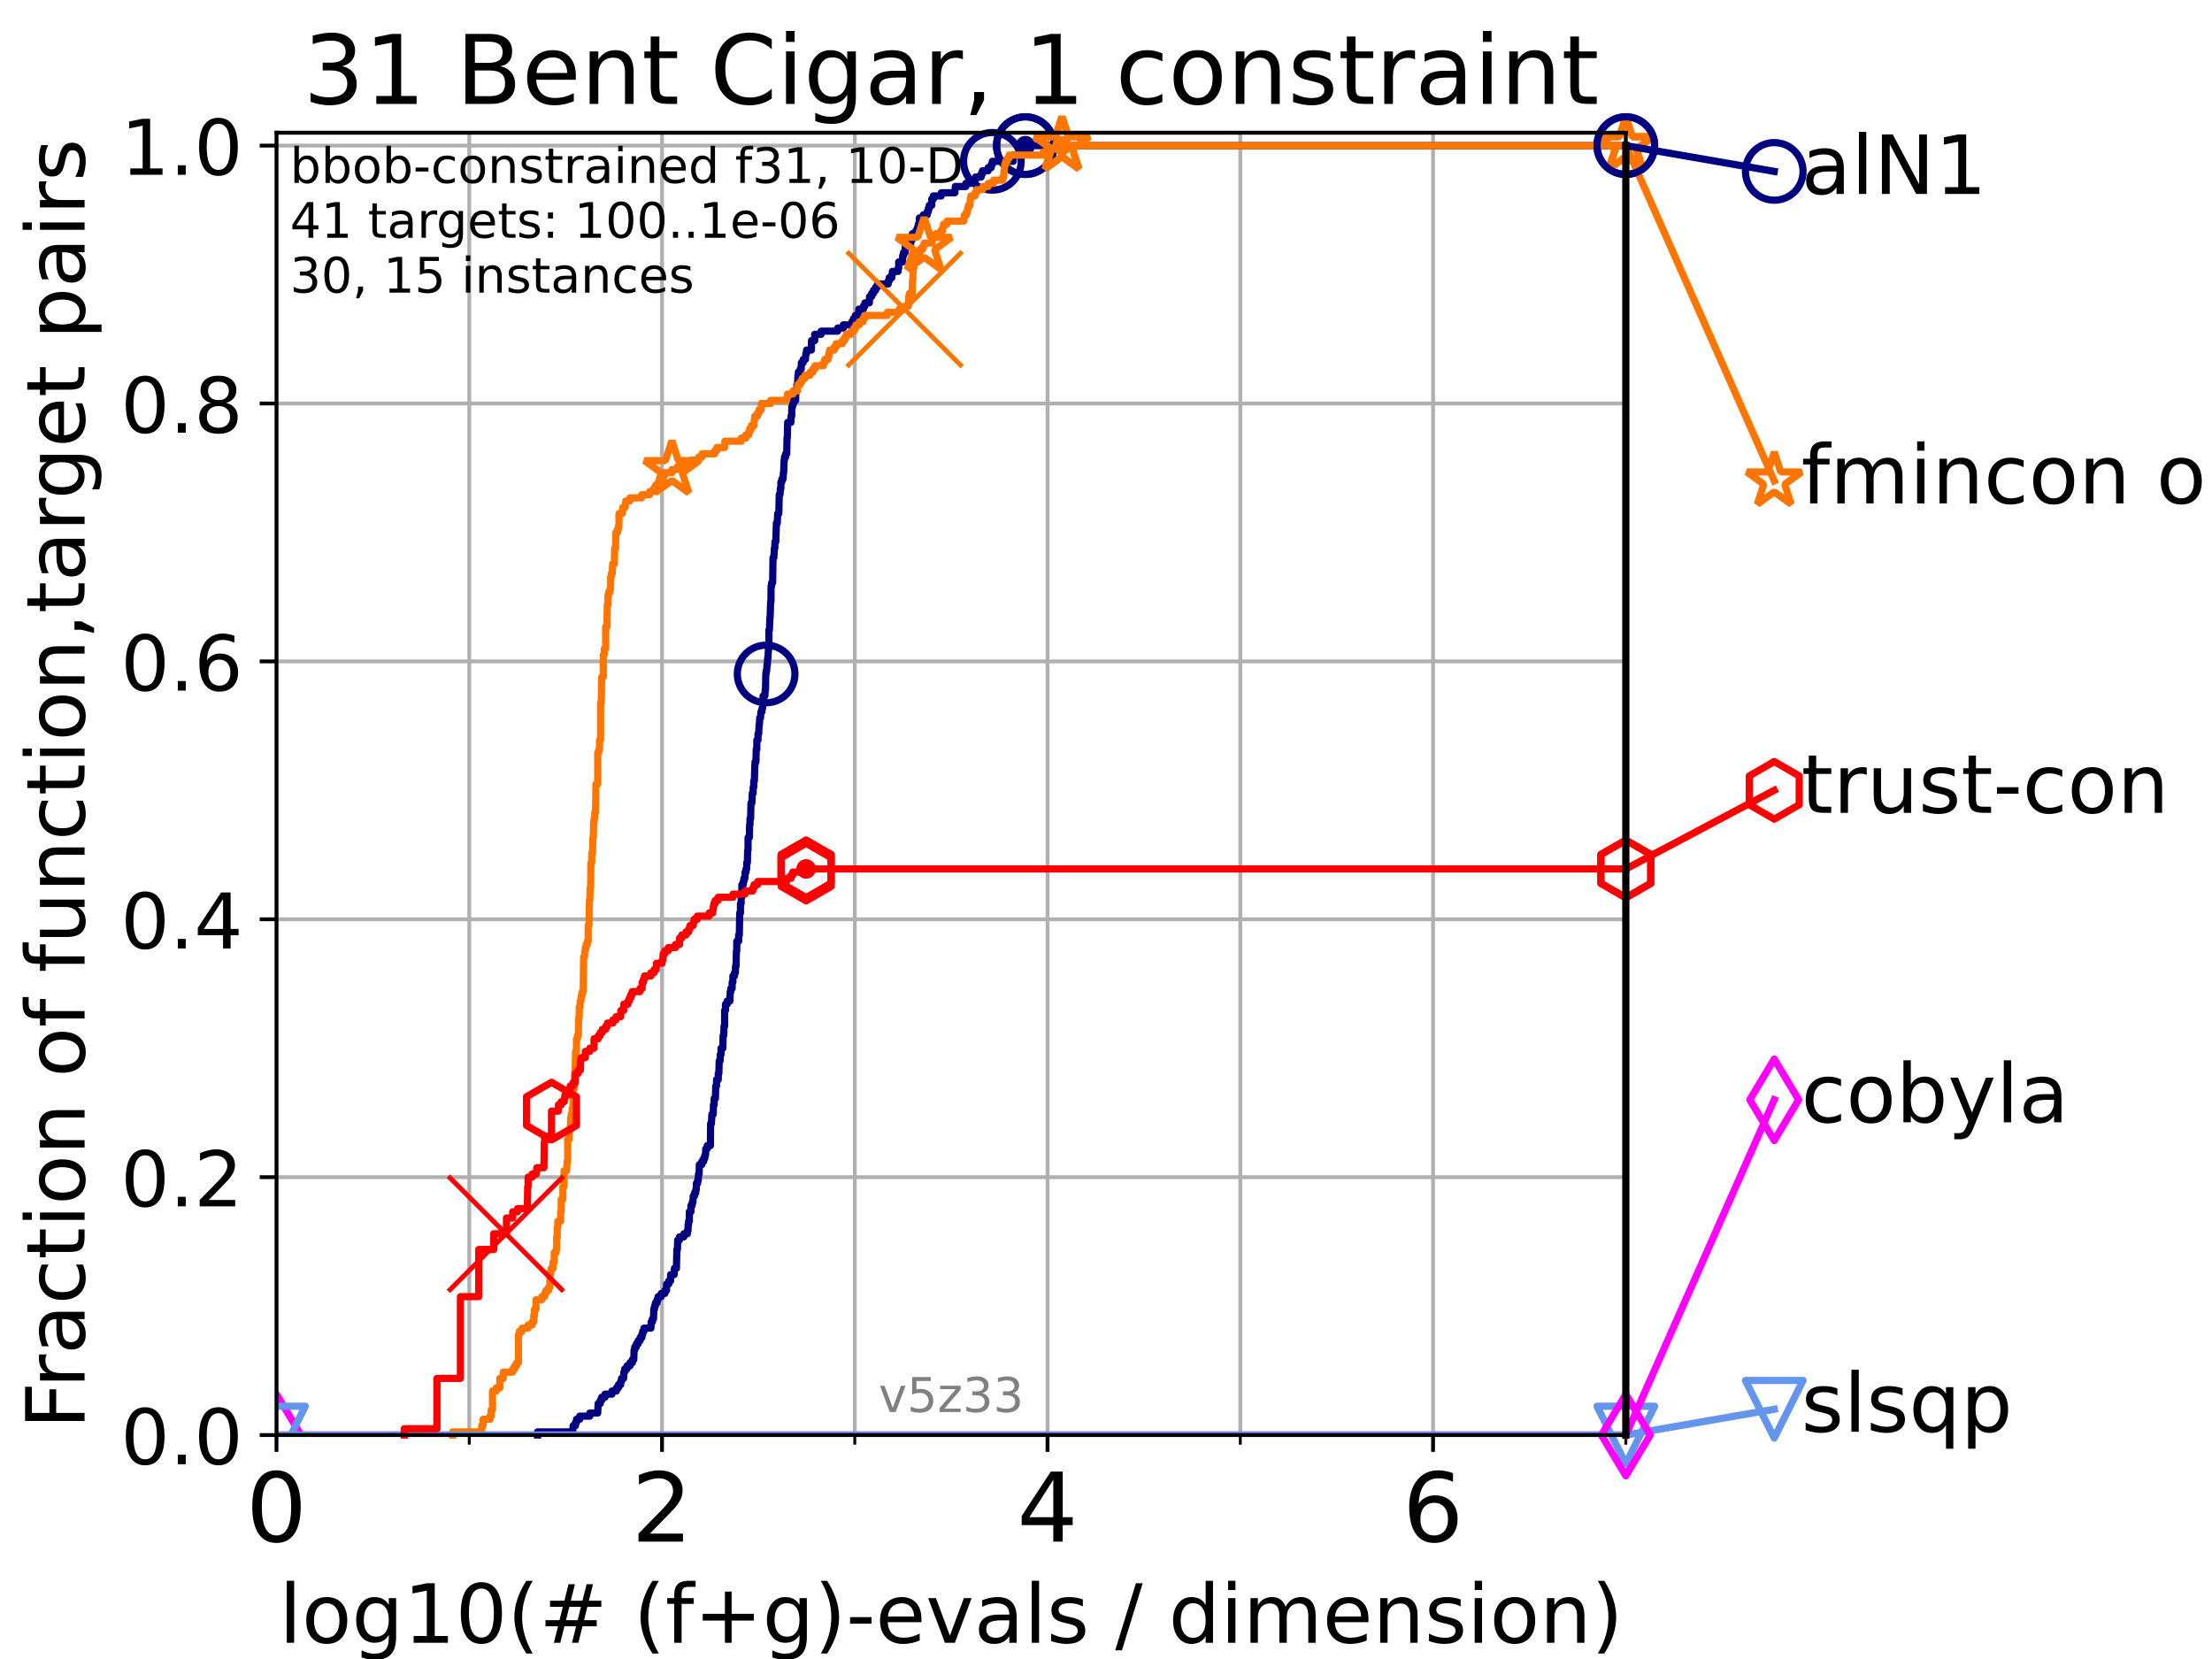 <?xml version="1.0" encoding="utf-8" standalone="no"?>
<!DOCTYPE svg PUBLIC "-//W3C//DTD SVG 1.1//EN"
  "http://www.w3.org/Graphics/SVG/1.1/DTD/svg11.dtd">
<!-- Created with matplotlib (https://matplotlib.org/) -->
<svg height="345.6pt" version="1.1" viewBox="0 0 460.8 345.6" width="460.8pt" xmlns="http://www.w3.org/2000/svg" xmlns:xlink="http://www.w3.org/1999/xlink">
 <defs>
  <style type="text/css">*{stroke-linecap:butt;stroke-linejoin:round;}</style>
 </defs>
 <g id="figure_1">
  <g id="patch_1">
   <path d="M 0 345.6 
L 460.8 345.6 
L 460.8 0 
L 0 0 
z
" style="fill:#ffffff;"/>
  </g>
  <g id="axes_1">
   <g id="patch_2">
    <path d="M 57.6 298.944 
L 338.688 298.944 
L 338.688 27.648 
L 57.6 27.648 
z
" style="fill:#ffffff;"/>
   </g>
   <g id="matplotlib.axis_1">
    <g id="xtick_1">
     <g id="line2d_1">
      <path clip-path="url(#p1c3d41bb46)" d="M 57.6 298.944 
L 57.6 27.648 
" style="fill:none;stroke:#b0b0b0;stroke-linecap:square;stroke-width:0.8;"/>
     </g>
     <g id="line2d_2">
      <defs>
       <path d="M 0 0 
L 0 3.5 
" id="m8958fa3066" style="stroke:#000000;stroke-width:0.8;"/>
      </defs>
      <g>
       <use style="stroke:#000000;stroke-width:0.8;" x="57.6" xlink:href="#m8958fa3066" y="298.944"/>
      </g>
     </g>
     <g id="text_1">
      <!-- 0 -->
      <g transform="translate(51.237 321.141)scale(0.2 -0.2)">
       <defs>
        <path d="M 31.781 66.406 
Q 24.172 66.406 20.328 58.906 
Q 16.5 51.422 16.5 36.375 
Q 16.5 21.391 20.328 13.891 
Q 24.172 6.391 31.781 6.391 
Q 39.453 6.391 43.281 13.891 
Q 47.125 21.391 47.125 36.375 
Q 47.125 51.422 43.281 58.906 
Q 39.453 66.406 31.781 66.406 
z
M 31.781 74.219 
Q 44.047 74.219 50.516 64.516 
Q 56.984 54.828 56.984 36.375 
Q 56.984 17.969 50.516 8.266 
Q 44.047 -1.422 31.781 -1.422 
Q 19.531 -1.422 13.062 8.266 
Q 6.594 17.969 6.594 36.375 
Q 6.594 54.828 13.062 64.516 
Q 19.531 74.219 31.781 74.219 
z
" id="DejaVuSans-48"/>
       </defs>
       <use xlink:href="#DejaVuSans-48"/>
      </g>
     </g>
    </g>
    <g id="xtick_2">
     <g id="line2d_3">
      <path clip-path="url(#p1c3d41bb46)" d="M 137.911 298.944 
L 137.911 27.648 
" style="fill:none;stroke:#b0b0b0;stroke-linecap:square;stroke-width:0.8;"/>
     </g>
     <g id="line2d_4">
      <g>
       <use style="stroke:#000000;stroke-width:0.8;" x="137.911" xlink:href="#m8958fa3066" y="298.944"/>
      </g>
     </g>
     <g id="text_2">
      <!-- 2 -->
      <g transform="translate(131.548 321.141)scale(0.2 -0.2)">
       <defs>
        <path d="M 19.188 8.297 
L 53.609 8.297 
L 53.609 0 
L 7.328 0 
L 7.328 8.297 
Q 12.938 14.109 22.625 23.891 
Q 32.328 33.688 34.812 36.531 
Q 39.547 41.844 41.422 45.531 
Q 43.312 49.219 43.312 52.781 
Q 43.312 58.594 39.234 62.25 
Q 35.156 65.922 28.609 65.922 
Q 23.969 65.922 18.812 64.312 
Q 13.672 62.703 7.812 59.422 
L 7.812 69.391 
Q 13.766 71.781 18.938 73 
Q 24.125 74.219 28.422 74.219 
Q 39.75 74.219 46.484 68.547 
Q 53.219 62.891 53.219 53.422 
Q 53.219 48.922 51.531 44.891 
Q 49.859 40.875 45.406 35.406 
Q 44.188 33.984 37.641 27.219 
Q 31.109 20.453 19.188 8.297 
z
" id="DejaVuSans-50"/>
       </defs>
       <use xlink:href="#DejaVuSans-50"/>
      </g>
     </g>
    </g>
    <g id="xtick_3">
     <g id="line2d_5">
      <path clip-path="url(#p1c3d41bb46)" d="M 218.222 298.944 
L 218.222 27.648 
" style="fill:none;stroke:#b0b0b0;stroke-linecap:square;stroke-width:0.8;"/>
     </g>
     <g id="line2d_6">
      <g>
       <use style="stroke:#000000;stroke-width:0.8;" x="218.222" xlink:href="#m8958fa3066" y="298.944"/>
      </g>
     </g>
     <g id="text_3">
      <!-- 4 -->
      <g transform="translate(211.859 321.141)scale(0.2 -0.2)">
       <defs>
        <path d="M 37.797 64.312 
L 12.891 25.391 
L 37.797 25.391 
z
M 35.203 72.906 
L 47.609 72.906 
L 47.609 25.391 
L 58.016 25.391 
L 58.016 17.188 
L 47.609 17.188 
L 47.609 0 
L 37.797 0 
L 37.797 17.188 
L 4.891 17.188 
L 4.891 26.703 
z
" id="DejaVuSans-52"/>
       </defs>
       <use xlink:href="#DejaVuSans-52"/>
      </g>
     </g>
    </g>
    <g id="xtick_4">
     <g id="line2d_7">
      <path clip-path="url(#p1c3d41bb46)" d="M 298.533 298.944 
L 298.533 27.648 
" style="fill:none;stroke:#b0b0b0;stroke-linecap:square;stroke-width:0.8;"/>
     </g>
     <g id="line2d_8">
      <g>
       <use style="stroke:#000000;stroke-width:0.8;" x="298.533" xlink:href="#m8958fa3066" y="298.944"/>
      </g>
     </g>
     <g id="text_4">
      <!-- 6 -->
      <g transform="translate(292.17 321.141)scale(0.2 -0.2)">
       <defs>
        <path d="M 33.016 40.375 
Q 26.375 40.375 22.484 35.828 
Q 18.609 31.297 18.609 23.391 
Q 18.609 15.531 22.484 10.953 
Q 26.375 6.391 33.016 6.391 
Q 39.656 6.391 43.531 10.953 
Q 47.406 15.531 47.406 23.391 
Q 47.406 31.297 43.531 35.828 
Q 39.656 40.375 33.016 40.375 
z
M 52.594 71.297 
L 52.594 62.312 
Q 48.875 64.062 45.094 64.984 
Q 41.312 65.922 37.594 65.922 
Q 27.828 65.922 22.672 59.328 
Q 17.531 52.734 16.797 39.406 
Q 19.672 43.656 24.016 45.922 
Q 28.375 48.188 33.594 48.188 
Q 44.578 48.188 50.953 41.516 
Q 57.328 34.859 57.328 23.391 
Q 57.328 12.156 50.688 5.359 
Q 44.047 -1.422 33.016 -1.422 
Q 20.359 -1.422 13.672 8.266 
Q 6.984 17.969 6.984 36.375 
Q 6.984 53.656 15.188 63.938 
Q 23.391 74.219 37.203 74.219 
Q 40.922 74.219 44.703 73.484 
Q 48.484 72.75 52.594 71.297 
z
" id="DejaVuSans-54"/>
       </defs>
       <use xlink:href="#DejaVuSans-54"/>
      </g>
     </g>
    </g>
    <g id="xtick_5">
     <g id="line2d_9">
      <path clip-path="url(#p1c3d41bb46)" d="M 97.755 298.944 
L 97.755 27.648 
" style="fill:none;stroke:#b0b0b0;stroke-linecap:square;stroke-width:0.8;"/>
     </g>
     <g id="line2d_10">
      <defs>
       <path d="M 0 0 
L 0 2 
" id="mfb8b5457ed" style="stroke:#000000;stroke-width:0.6;"/>
      </defs>
      <g>
       <use style="stroke:#000000;stroke-width:0.6;" x="97.755" xlink:href="#mfb8b5457ed" y="298.944"/>
      </g>
     </g>
    </g>
    <g id="xtick_6">
     <g id="line2d_11">
      <path clip-path="url(#p1c3d41bb46)" d="M 178.066 298.944 
L 178.066 27.648 
" style="fill:none;stroke:#b0b0b0;stroke-linecap:square;stroke-width:0.8;"/>
     </g>
     <g id="line2d_12">
      <g>
       <use style="stroke:#000000;stroke-width:0.6;" x="178.066" xlink:href="#mfb8b5457ed" y="298.944"/>
      </g>
     </g>
    </g>
    <g id="xtick_7">
     <g id="line2d_13">
      <path clip-path="url(#p1c3d41bb46)" d="M 258.377 298.944 
L 258.377 27.648 
" style="fill:none;stroke:#b0b0b0;stroke-linecap:square;stroke-width:0.8;"/>
     </g>
     <g id="line2d_14">
      <g>
       <use style="stroke:#000000;stroke-width:0.6;" x="258.377" xlink:href="#mfb8b5457ed" y="298.944"/>
      </g>
     </g>
    </g>
    <g id="xtick_8">
     <g id="line2d_15">
      <path clip-path="url(#p1c3d41bb46)" d="M 338.688 298.944 
L 338.688 27.648 
" style="fill:none;stroke:#b0b0b0;stroke-linecap:square;stroke-width:0.8;"/>
     </g>
     <g id="line2d_16">
      <g>
       <use style="stroke:#000000;stroke-width:0.6;" x="338.688" xlink:href="#mfb8b5457ed" y="298.944"/>
      </g>
     </g>
    </g>
    <g id="text_5">
     <!-- log10(# (f+g)-evals / dimension) -->
     <g transform="translate(58.145 342.218)scale(0.17 -0.17)">
      <defs>
       <path d="M 9.422 75.984 
L 18.406 75.984 
L 18.406 0 
L 9.422 0 
z
" id="DejaVuSans-108"/>
       <path d="M 30.609 48.391 
Q 23.391 48.391 19.188 42.75 
Q 14.984 37.109 14.984 27.297 
Q 14.984 17.484 19.156 11.844 
Q 23.344 6.203 30.609 6.203 
Q 37.797 6.203 41.984 11.859 
Q 46.188 17.531 46.188 27.297 
Q 46.188 37.016 41.984 42.703 
Q 37.797 48.391 30.609 48.391 
z
M 30.609 56 
Q 42.328 56 49.016 48.375 
Q 55.719 40.766 55.719 27.297 
Q 55.719 13.875 49.016 6.219 
Q 42.328 -1.422 30.609 -1.422 
Q 18.844 -1.422 12.172 6.219 
Q 5.516 13.875 5.516 27.297 
Q 5.516 40.766 12.172 48.375 
Q 18.844 56 30.609 56 
z
" id="DejaVuSans-111"/>
       <path d="M 45.406 27.984 
Q 45.406 37.75 41.375 43.109 
Q 37.359 48.484 30.078 48.484 
Q 22.859 48.484 18.828 43.109 
Q 14.797 37.75 14.797 27.984 
Q 14.797 18.266 18.828 12.891 
Q 22.859 7.516 30.078 7.516 
Q 37.359 7.516 41.375 12.891 
Q 45.406 18.266 45.406 27.984 
z
M 54.391 6.781 
Q 54.391 -7.172 48.188 -13.984 
Q 42 -20.797 29.203 -20.797 
Q 24.469 -20.797 20.266 -20.094 
Q 16.062 -19.391 12.109 -17.922 
L 12.109 -9.188 
Q 16.062 -11.328 19.922 -12.344 
Q 23.781 -13.375 27.781 -13.375 
Q 36.625 -13.375 41.016 -8.766 
Q 45.406 -4.156 45.406 5.172 
L 45.406 9.625 
Q 42.625 4.781 38.281 2.391 
Q 33.938 0 27.875 0 
Q 17.828 0 11.672 7.656 
Q 5.516 15.328 5.516 27.984 
Q 5.516 40.672 11.672 48.328 
Q 17.828 56 27.875 56 
Q 33.938 56 38.281 53.609 
Q 42.625 51.219 45.406 46.391 
L 45.406 54.688 
L 54.391 54.688 
z
" id="DejaVuSans-103"/>
       <path d="M 12.406 8.297 
L 28.516 8.297 
L 28.516 63.922 
L 10.984 60.406 
L 10.984 69.391 
L 28.422 72.906 
L 38.281 72.906 
L 38.281 8.297 
L 54.391 8.297 
L 54.391 0 
L 12.406 0 
z
" id="DejaVuSans-49"/>
       <path d="M 31 75.875 
Q 24.469 64.656 21.281 53.656 
Q 18.109 42.672 18.109 31.391 
Q 18.109 20.125 21.312 9.062 
Q 24.516 -2 31 -13.188 
L 23.188 -13.188 
Q 15.875 -1.703 12.234 9.375 
Q 8.594 20.453 8.594 31.391 
Q 8.594 42.281 12.203 53.312 
Q 15.828 64.359 23.188 75.875 
z
" id="DejaVuSans-40"/>
       <path d="M 51.125 44 
L 36.922 44 
L 32.812 27.688 
L 47.125 27.688 
z
M 43.797 71.781 
L 38.719 51.516 
L 52.984 51.516 
L 58.109 71.781 
L 65.922 71.781 
L 60.891 51.516 
L 76.125 51.516 
L 76.125 44 
L 58.984 44 
L 54.984 27.688 
L 70.516 27.688 
L 70.516 20.219 
L 53.078 20.219 
L 48 0 
L 40.188 0 
L 45.219 20.219 
L 30.906 20.219 
L 25.875 0 
L 18.016 0 
L 23.094 20.219 
L 7.719 20.219 
L 7.719 27.688 
L 24.906 27.688 
L 29 44 
L 13.281 44 
L 13.281 51.516 
L 30.906 51.516 
L 35.891 71.781 
z
" id="DejaVuSans-35"/>
       <path id="DejaVuSans-32"/>
       <path d="M 37.109 75.984 
L 37.109 68.5 
L 28.516 68.5 
Q 23.688 68.5 21.797 66.547 
Q 19.922 64.594 19.922 59.516 
L 19.922 54.688 
L 34.719 54.688 
L 34.719 47.703 
L 19.922 47.703 
L 19.922 0 
L 10.891 0 
L 10.891 47.703 
L 2.297 47.703 
L 2.297 54.688 
L 10.891 54.688 
L 10.891 58.5 
Q 10.891 67.625 15.141 71.797 
Q 19.391 75.984 28.609 75.984 
z
" id="DejaVuSans-102"/>
       <path d="M 46 62.703 
L 46 35.5 
L 73.188 35.5 
L 73.188 27.203 
L 46 27.203 
L 46 0 
L 37.797 0 
L 37.797 27.203 
L 10.594 27.203 
L 10.594 35.5 
L 37.797 35.5 
L 37.797 62.703 
z
" id="DejaVuSans-43"/>
       <path d="M 8.016 75.875 
L 15.828 75.875 
Q 23.141 64.359 26.781 53.312 
Q 30.422 42.281 30.422 31.391 
Q 30.422 20.453 26.781 9.375 
Q 23.141 -1.703 15.828 -13.188 
L 8.016 -13.188 
Q 14.5 -2 17.703 9.062 
Q 20.906 20.125 20.906 31.391 
Q 20.906 42.672 17.703 53.656 
Q 14.5 64.656 8.016 75.875 
z
" id="DejaVuSans-41"/>
       <path d="M 4.891 31.391 
L 31.203 31.391 
L 31.203 23.391 
L 4.891 23.391 
z
" id="DejaVuSans-45"/>
       <path d="M 56.203 29.594 
L 56.203 25.203 
L 14.891 25.203 
Q 15.484 15.922 20.484 11.062 
Q 25.484 6.203 34.422 6.203 
Q 39.594 6.203 44.453 7.469 
Q 49.312 8.734 54.109 11.281 
L 54.109 2.781 
Q 49.266 0.734 44.188 -0.344 
Q 39.109 -1.422 33.891 -1.422 
Q 20.797 -1.422 13.156 6.188 
Q 5.516 13.812 5.516 26.812 
Q 5.516 40.234 12.766 48.109 
Q 20.016 56 32.328 56 
Q 43.359 56 49.781 48.891 
Q 56.203 41.797 56.203 29.594 
z
M 47.219 32.234 
Q 47.125 39.594 43.094 43.984 
Q 39.062 48.391 32.422 48.391 
Q 24.906 48.391 20.391 44.141 
Q 15.875 39.891 15.188 32.172 
z
" id="DejaVuSans-101"/>
       <path d="M 2.984 54.688 
L 12.5 54.688 
L 29.594 8.797 
L 46.688 54.688 
L 56.203 54.688 
L 35.688 0 
L 23.484 0 
z
" id="DejaVuSans-118"/>
       <path d="M 34.281 27.484 
Q 23.391 27.484 19.188 25 
Q 14.984 22.516 14.984 16.5 
Q 14.984 11.719 18.141 8.906 
Q 21.297 6.109 26.703 6.109 
Q 34.188 6.109 38.703 11.406 
Q 43.219 16.703 43.219 25.484 
L 43.219 27.484 
z
M 52.203 31.203 
L 52.203 0 
L 43.219 0 
L 43.219 8.297 
Q 40.141 3.328 35.547 0.953 
Q 30.953 -1.422 24.312 -1.422 
Q 15.922 -1.422 10.953 3.297 
Q 6 8.016 6 15.922 
Q 6 25.141 12.172 29.828 
Q 18.359 34.516 30.609 34.516 
L 43.219 34.516 
L 43.219 35.406 
Q 43.219 41.609 39.141 45 
Q 35.062 48.391 27.688 48.391 
Q 23 48.391 18.547 47.266 
Q 14.109 46.141 10.016 43.891 
L 10.016 52.203 
Q 14.938 54.109 19.578 55.047 
Q 24.219 56 28.609 56 
Q 40.484 56 46.344 49.844 
Q 52.203 43.703 52.203 31.203 
z
" id="DejaVuSans-97"/>
       <path d="M 44.281 53.078 
L 44.281 44.578 
Q 40.484 46.531 36.375 47.5 
Q 32.281 48.484 27.875 48.484 
Q 21.188 48.484 17.844 46.438 
Q 14.5 44.391 14.5 40.281 
Q 14.5 37.156 16.891 35.375 
Q 19.281 33.594 26.516 31.984 
L 29.594 31.297 
Q 39.156 29.25 43.188 25.516 
Q 47.219 21.781 47.219 15.094 
Q 47.219 7.469 41.188 3.016 
Q 35.156 -1.422 24.609 -1.422 
Q 20.219 -1.422 15.453 -0.562 
Q 10.688 0.297 5.422 2 
L 5.422 11.281 
Q 10.406 8.688 15.234 7.391 
Q 20.062 6.109 24.812 6.109 
Q 31.156 6.109 34.562 8.281 
Q 37.984 10.453 37.984 14.406 
Q 37.984 18.062 35.516 20.016 
Q 33.062 21.969 24.703 23.781 
L 21.578 24.516 
Q 13.234 26.266 9.516 29.906 
Q 5.812 33.547 5.812 39.891 
Q 5.812 47.609 11.281 51.797 
Q 16.75 56 26.812 56 
Q 31.781 56 36.172 55.266 
Q 40.578 54.547 44.281 53.078 
z
" id="DejaVuSans-115"/>
       <path d="M 25.391 72.906 
L 33.688 72.906 
L 8.297 -9.281 
L 0 -9.281 
z
" id="DejaVuSans-47"/>
       <path d="M 45.406 46.391 
L 45.406 75.984 
L 54.391 75.984 
L 54.391 0 
L 45.406 0 
L 45.406 8.203 
Q 42.578 3.328 38.25 0.953 
Q 33.938 -1.422 27.875 -1.422 
Q 17.969 -1.422 11.734 6.484 
Q 5.516 14.406 5.516 27.297 
Q 5.516 40.188 11.734 48.094 
Q 17.969 56 27.875 56 
Q 33.938 56 38.25 53.625 
Q 42.578 51.266 45.406 46.391 
z
M 14.797 27.297 
Q 14.797 17.391 18.875 11.75 
Q 22.953 6.109 30.078 6.109 
Q 37.203 6.109 41.297 11.75 
Q 45.406 17.391 45.406 27.297 
Q 45.406 37.203 41.297 42.844 
Q 37.203 48.484 30.078 48.484 
Q 22.953 48.484 18.875 42.844 
Q 14.797 37.203 14.797 27.297 
z
" id="DejaVuSans-100"/>
       <path d="M 9.422 54.688 
L 18.406 54.688 
L 18.406 0 
L 9.422 0 
z
M 9.422 75.984 
L 18.406 75.984 
L 18.406 64.594 
L 9.422 64.594 
z
" id="DejaVuSans-105"/>
       <path d="M 52 44.188 
Q 55.375 50.25 60.062 53.125 
Q 64.75 56 71.094 56 
Q 79.641 56 84.281 50.016 
Q 88.922 44.047 88.922 33.016 
L 88.922 0 
L 79.891 0 
L 79.891 32.719 
Q 79.891 40.578 77.094 44.375 
Q 74.312 48.188 68.609 48.188 
Q 61.625 48.188 57.562 43.547 
Q 53.516 38.922 53.516 30.906 
L 53.516 0 
L 44.484 0 
L 44.484 32.719 
Q 44.484 40.625 41.703 44.406 
Q 38.922 48.188 33.109 48.188 
Q 26.219 48.188 22.156 43.531 
Q 18.109 38.875 18.109 30.906 
L 18.109 0 
L 9.078 0 
L 9.078 54.688 
L 18.109 54.688 
L 18.109 46.188 
Q 21.188 51.219 25.484 53.609 
Q 29.781 56 35.688 56 
Q 41.656 56 45.828 52.969 
Q 50 49.953 52 44.188 
z
" id="DejaVuSans-109"/>
       <path d="M 54.891 33.016 
L 54.891 0 
L 45.906 0 
L 45.906 32.719 
Q 45.906 40.484 42.875 44.328 
Q 39.844 48.188 33.797 48.188 
Q 26.516 48.188 22.312 43.547 
Q 18.109 38.922 18.109 30.906 
L 18.109 0 
L 9.078 0 
L 9.078 54.688 
L 18.109 54.688 
L 18.109 46.188 
Q 21.344 51.125 25.703 53.562 
Q 30.078 56 35.797 56 
Q 45.219 56 50.047 50.172 
Q 54.891 44.344 54.891 33.016 
z
" id="DejaVuSans-110"/>
      </defs>
      <use xlink:href="#DejaVuSans-108"/>
      <use x="27.783" xlink:href="#DejaVuSans-111"/>
      <use x="88.965" xlink:href="#DejaVuSans-103"/>
      <use x="152.441" xlink:href="#DejaVuSans-49"/>
      <use x="216.064" xlink:href="#DejaVuSans-48"/>
      <use x="279.688" xlink:href="#DejaVuSans-40"/>
      <use x="318.701" xlink:href="#DejaVuSans-35"/>
      <use x="402.49" xlink:href="#DejaVuSans-32"/>
      <use x="434.277" xlink:href="#DejaVuSans-40"/>
      <use x="473.291" xlink:href="#DejaVuSans-102"/>
      <use x="508.496" xlink:href="#DejaVuSans-43"/>
      <use x="592.285" xlink:href="#DejaVuSans-103"/>
      <use x="655.762" xlink:href="#DejaVuSans-41"/>
      <use x="694.775" xlink:href="#DejaVuSans-45"/>
      <use x="730.859" xlink:href="#DejaVuSans-101"/>
      <use x="792.383" xlink:href="#DejaVuSans-118"/>
      <use x="851.562" xlink:href="#DejaVuSans-97"/>
      <use x="912.842" xlink:href="#DejaVuSans-108"/>
      <use x="940.625" xlink:href="#DejaVuSans-115"/>
      <use x="992.725" xlink:href="#DejaVuSans-32"/>
      <use x="1024.512" xlink:href="#DejaVuSans-47"/>
      <use x="1058.203" xlink:href="#DejaVuSans-32"/>
      <use x="1089.99" xlink:href="#DejaVuSans-100"/>
      <use x="1153.467" xlink:href="#DejaVuSans-105"/>
      <use x="1181.25" xlink:href="#DejaVuSans-109"/>
      <use x="1278.662" xlink:href="#DejaVuSans-101"/>
      <use x="1340.186" xlink:href="#DejaVuSans-110"/>
      <use x="1403.564" xlink:href="#DejaVuSans-115"/>
      <use x="1455.664" xlink:href="#DejaVuSans-105"/>
      <use x="1483.447" xlink:href="#DejaVuSans-111"/>
      <use x="1544.629" xlink:href="#DejaVuSans-110"/>
      <use x="1608.008" xlink:href="#DejaVuSans-41"/>
     </g>
    </g>
   </g>
   <g id="matplotlib.axis_2">
    <g id="ytick_1">
     <g id="line2d_17">
      <path clip-path="url(#p1c3d41bb46)" d="M 57.6 298.944 
L 338.688 298.944 
" style="fill:none;stroke:#b0b0b0;stroke-linecap:square;stroke-width:0.8;"/>
     </g>
     <g id="line2d_18">
      <defs>
       <path d="M 0 0 
L -3.5 0 
" id="m8790f21a33" style="stroke:#000000;stroke-width:0.8;"/>
      </defs>
      <g>
       <use style="stroke:#000000;stroke-width:0.8;" x="57.6" xlink:href="#m8790f21a33" y="298.944"/>
      </g>
     </g>
     <g id="text_6">
      <!-- 0.0 -->
      <g transform="translate(25.155 305.023)scale(0.16 -0.16)">
       <defs>
        <path d="M 10.688 12.406 
L 21 12.406 
L 21 0 
L 10.688 0 
z
" id="DejaVuSans-46"/>
       </defs>
       <use xlink:href="#DejaVuSans-48"/>
       <use x="63.623" xlink:href="#DejaVuSans-46"/>
       <use x="95.41" xlink:href="#DejaVuSans-48"/>
      </g>
     </g>
    </g>
    <g id="ytick_2">
     <g id="line2d_19">
      <path clip-path="url(#p1c3d41bb46)" d="M 57.6 245.222 
L 338.688 245.222 
" style="fill:none;stroke:#b0b0b0;stroke-linecap:square;stroke-width:0.8;"/>
     </g>
     <g id="line2d_20">
      <g>
       <use style="stroke:#000000;stroke-width:0.8;" x="57.6" xlink:href="#m8790f21a33" y="245.222"/>
      </g>
     </g>
     <g id="text_7">
      <!-- 0.2 -->
      <g transform="translate(25.155 251.301)scale(0.16 -0.16)">
       <use xlink:href="#DejaVuSans-48"/>
       <use x="63.623" xlink:href="#DejaVuSans-46"/>
       <use x="95.41" xlink:href="#DejaVuSans-50"/>
      </g>
     </g>
    </g>
    <g id="ytick_3">
     <g id="line2d_21">
      <path clip-path="url(#p1c3d41bb46)" d="M 57.6 191.5 
L 338.688 191.5 
" style="fill:none;stroke:#b0b0b0;stroke-linecap:square;stroke-width:0.8;"/>
     </g>
     <g id="line2d_22">
      <g>
       <use style="stroke:#000000;stroke-width:0.8;" x="57.6" xlink:href="#m8790f21a33" y="191.5"/>
      </g>
     </g>
     <g id="text_8">
      <!-- 0.4 -->
      <g transform="translate(25.155 197.579)scale(0.16 -0.16)">
       <use xlink:href="#DejaVuSans-48"/>
       <use x="63.623" xlink:href="#DejaVuSans-46"/>
       <use x="95.41" xlink:href="#DejaVuSans-52"/>
      </g>
     </g>
    </g>
    <g id="ytick_4">
     <g id="line2d_23">
      <path clip-path="url(#p1c3d41bb46)" d="M 57.6 137.778 
L 338.688 137.778 
" style="fill:none;stroke:#b0b0b0;stroke-linecap:square;stroke-width:0.8;"/>
     </g>
     <g id="line2d_24">
      <g>
       <use style="stroke:#000000;stroke-width:0.8;" x="57.6" xlink:href="#m8790f21a33" y="137.778"/>
      </g>
     </g>
     <g id="text_9">
      <!-- 0.6 -->
      <g transform="translate(25.155 143.857)scale(0.16 -0.16)">
       <use xlink:href="#DejaVuSans-48"/>
       <use x="63.623" xlink:href="#DejaVuSans-46"/>
       <use x="95.41" xlink:href="#DejaVuSans-54"/>
      </g>
     </g>
    </g>
    <g id="ytick_5">
     <g id="line2d_25">
      <path clip-path="url(#p1c3d41bb46)" d="M 57.6 84.056 
L 338.688 84.056 
" style="fill:none;stroke:#b0b0b0;stroke-linecap:square;stroke-width:0.8;"/>
     </g>
     <g id="line2d_26">
      <g>
       <use style="stroke:#000000;stroke-width:0.8;" x="57.6" xlink:href="#m8790f21a33" y="84.056"/>
      </g>
     </g>
     <g id="text_10">
      <!-- 0.8 -->
      <g transform="translate(25.155 90.135)scale(0.16 -0.16)">
       <defs>
        <path d="M 31.781 34.625 
Q 24.75 34.625 20.719 30.859 
Q 16.703 27.094 16.703 20.516 
Q 16.703 13.922 20.719 10.156 
Q 24.75 6.391 31.781 6.391 
Q 38.812 6.391 42.859 10.172 
Q 46.922 13.969 46.922 20.516 
Q 46.922 27.094 42.891 30.859 
Q 38.875 34.625 31.781 34.625 
z
M 21.922 38.812 
Q 15.578 40.375 12.031 44.719 
Q 8.5 49.078 8.5 55.328 
Q 8.5 64.062 14.719 69.141 
Q 20.953 74.219 31.781 74.219 
Q 42.672 74.219 48.875 69.141 
Q 55.078 64.062 55.078 55.328 
Q 55.078 49.078 51.531 44.719 
Q 48 40.375 41.703 38.812 
Q 48.828 37.156 52.797 32.312 
Q 56.781 27.484 56.781 20.516 
Q 56.781 9.906 50.312 4.234 
Q 43.844 -1.422 31.781 -1.422 
Q 19.734 -1.422 13.25 4.234 
Q 6.781 9.906 6.781 20.516 
Q 6.781 27.484 10.781 32.312 
Q 14.797 37.156 21.922 38.812 
z
M 18.312 54.391 
Q 18.312 48.734 21.844 45.562 
Q 25.391 42.391 31.781 42.391 
Q 38.141 42.391 41.719 45.562 
Q 45.312 48.734 45.312 54.391 
Q 45.312 60.062 41.719 63.234 
Q 38.141 66.406 31.781 66.406 
Q 25.391 66.406 21.844 63.234 
Q 18.312 60.062 18.312 54.391 
z
" id="DejaVuSans-56"/>
       </defs>
       <use xlink:href="#DejaVuSans-48"/>
       <use x="63.623" xlink:href="#DejaVuSans-46"/>
       <use x="95.41" xlink:href="#DejaVuSans-56"/>
      </g>
     </g>
    </g>
    <g id="ytick_6">
     <g id="line2d_27">
      <path clip-path="url(#p1c3d41bb46)" d="M 57.6 30.334 
L 338.688 30.334 
" style="fill:none;stroke:#b0b0b0;stroke-linecap:square;stroke-width:0.8;"/>
     </g>
     <g id="line2d_28">
      <g>
       <use style="stroke:#000000;stroke-width:0.8;" x="57.6" xlink:href="#m8790f21a33" y="30.334"/>
      </g>
     </g>
     <g id="text_11">
      <!-- 1.0 -->
      <g transform="translate(25.155 36.413)scale(0.16 -0.16)">
       <use xlink:href="#DejaVuSans-49"/>
       <use x="63.623" xlink:href="#DejaVuSans-46"/>
       <use x="95.41" xlink:href="#DejaVuSans-48"/>
      </g>
     </g>
    </g>
    <g id="text_12">
     <!-- Fraction of function,target pairs -->
     <g transform="translate(17.62 297.681)rotate(-90)scale(0.17 -0.17)">
      <defs>
       <path d="M 9.812 72.906 
L 51.703 72.906 
L 51.703 64.594 
L 19.672 64.594 
L 19.672 43.109 
L 48.578 43.109 
L 48.578 34.812 
L 19.672 34.812 
L 19.672 0 
L 9.812 0 
z
" id="DejaVuSans-70"/>
       <path d="M 41.109 46.297 
Q 39.594 47.172 37.812 47.578 
Q 36.031 48 33.891 48 
Q 26.266 48 22.188 43.047 
Q 18.109 38.094 18.109 28.812 
L 18.109 0 
L 9.078 0 
L 9.078 54.688 
L 18.109 54.688 
L 18.109 46.188 
Q 20.953 51.172 25.484 53.578 
Q 30.031 56 36.531 56 
Q 37.453 56 38.578 55.875 
Q 39.703 55.766 41.062 55.516 
z
" id="DejaVuSans-114"/>
       <path d="M 48.781 52.594 
L 48.781 44.188 
Q 44.969 46.297 41.141 47.344 
Q 37.312 48.391 33.406 48.391 
Q 24.656 48.391 19.812 42.844 
Q 14.984 37.312 14.984 27.297 
Q 14.984 17.281 19.812 11.734 
Q 24.656 6.203 33.406 6.203 
Q 37.312 6.203 41.141 7.25 
Q 44.969 8.297 48.781 10.406 
L 48.781 2.094 
Q 45.016 0.344 40.984 -0.531 
Q 36.969 -1.422 32.422 -1.422 
Q 20.062 -1.422 12.781 6.344 
Q 5.516 14.109 5.516 27.297 
Q 5.516 40.672 12.859 48.328 
Q 20.219 56 33.016 56 
Q 37.156 56 41.109 55.141 
Q 45.062 54.297 48.781 52.594 
z
" id="DejaVuSans-99"/>
       <path d="M 18.312 70.219 
L 18.312 54.688 
L 36.812 54.688 
L 36.812 47.703 
L 18.312 47.703 
L 18.312 18.016 
Q 18.312 11.328 20.141 9.422 
Q 21.969 7.516 27.594 7.516 
L 36.812 7.516 
L 36.812 0 
L 27.594 0 
Q 17.188 0 13.234 3.875 
Q 9.281 7.766 9.281 18.016 
L 9.281 47.703 
L 2.688 47.703 
L 2.688 54.688 
L 9.281 54.688 
L 9.281 70.219 
z
" id="DejaVuSans-116"/>
       <path d="M 8.5 21.578 
L 8.5 54.688 
L 17.484 54.688 
L 17.484 21.922 
Q 17.484 14.156 20.5 10.266 
Q 23.531 6.391 29.594 6.391 
Q 36.859 6.391 41.078 11.031 
Q 45.312 15.672 45.312 23.688 
L 45.312 54.688 
L 54.297 54.688 
L 54.297 0 
L 45.312 0 
L 45.312 8.406 
Q 42.047 3.422 37.719 1 
Q 33.406 -1.422 27.688 -1.422 
Q 18.266 -1.422 13.375 4.438 
Q 8.5 10.297 8.5 21.578 
z
M 31.109 56 
z
" id="DejaVuSans-117"/>
       <path d="M 11.719 12.406 
L 22.016 12.406 
L 22.016 4 
L 14.016 -11.625 
L 7.719 -11.625 
L 11.719 4 
z
" id="DejaVuSans-44"/>
       <path d="M 18.109 8.203 
L 18.109 -20.797 
L 9.078 -20.797 
L 9.078 54.688 
L 18.109 54.688 
L 18.109 46.391 
Q 20.953 51.266 25.266 53.625 
Q 29.594 56 35.594 56 
Q 45.562 56 51.781 48.094 
Q 58.016 40.188 58.016 27.297 
Q 58.016 14.406 51.781 6.484 
Q 45.562 -1.422 35.594 -1.422 
Q 29.594 -1.422 25.266 0.953 
Q 20.953 3.328 18.109 8.203 
z
M 48.688 27.297 
Q 48.688 37.203 44.609 42.844 
Q 40.531 48.484 33.406 48.484 
Q 26.266 48.484 22.188 42.844 
Q 18.109 37.203 18.109 27.297 
Q 18.109 17.391 22.188 11.75 
Q 26.266 6.109 33.406 6.109 
Q 40.531 6.109 44.609 11.75 
Q 48.688 17.391 48.688 27.297 
z
" id="DejaVuSans-112"/>
      </defs>
      <use xlink:href="#DejaVuSans-70"/>
      <use x="50.27" xlink:href="#DejaVuSans-114"/>
      <use x="91.383" xlink:href="#DejaVuSans-97"/>
      <use x="152.662" xlink:href="#DejaVuSans-99"/>
      <use x="207.643" xlink:href="#DejaVuSans-116"/>
      <use x="246.852" xlink:href="#DejaVuSans-105"/>
      <use x="274.635" xlink:href="#DejaVuSans-111"/>
      <use x="335.816" xlink:href="#DejaVuSans-110"/>
      <use x="399.195" xlink:href="#DejaVuSans-32"/>
      <use x="430.982" xlink:href="#DejaVuSans-111"/>
      <use x="492.164" xlink:href="#DejaVuSans-102"/>
      <use x="527.369" xlink:href="#DejaVuSans-32"/>
      <use x="559.156" xlink:href="#DejaVuSans-102"/>
      <use x="594.361" xlink:href="#DejaVuSans-117"/>
      <use x="657.74" xlink:href="#DejaVuSans-110"/>
      <use x="721.119" xlink:href="#DejaVuSans-99"/>
      <use x="776.1" xlink:href="#DejaVuSans-116"/>
      <use x="815.309" xlink:href="#DejaVuSans-105"/>
      <use x="843.092" xlink:href="#DejaVuSans-111"/>
      <use x="904.273" xlink:href="#DejaVuSans-110"/>
      <use x="967.652" xlink:href="#DejaVuSans-44"/>
      <use x="999.439" xlink:href="#DejaVuSans-116"/>
      <use x="1038.648" xlink:href="#DejaVuSans-97"/>
      <use x="1099.928" xlink:href="#DejaVuSans-114"/>
      <use x="1139.291" xlink:href="#DejaVuSans-103"/>
      <use x="1202.768" xlink:href="#DejaVuSans-101"/>
      <use x="1264.291" xlink:href="#DejaVuSans-116"/>
      <use x="1303.5" xlink:href="#DejaVuSans-32"/>
      <use x="1335.287" xlink:href="#DejaVuSans-112"/>
      <use x="1398.764" xlink:href="#DejaVuSans-97"/>
      <use x="1460.043" xlink:href="#DejaVuSans-105"/>
      <use x="1487.826" xlink:href="#DejaVuSans-114"/>
      <use x="1528.939" xlink:href="#DejaVuSans-115"/>
     </g>
    </g>
   </g>
   <g id="line2d_29">
    <defs>
     <path d="M 0 1.5 
C 0.398 1.5 0.779 1.342 1.061 1.061 
C 1.342 0.779 1.5 0.398 1.5 0 
C 1.5 -0.398 1.342 -0.779 1.061 -1.061 
C 0.779 -1.342 0.398 -1.5 0 -1.5 
C -0.398 -1.5 -0.779 -1.342 -1.061 -1.061 
C -1.342 -0.779 -1.5 -0.398 -1.5 0 
C -1.5 0.398 -1.342 0.779 -1.061 1.061 
C -0.779 1.342 -0.398 1.5 0 1.5 
z
" id="mf21915e45a" style="stroke:#000080;"/>
    </defs>
    <g>
     <use style="fill:#000080;stroke:#000080;" x="213.604" xlink:href="#mf21915e45a" y="30.334"/>
     <use style="fill:#000080;stroke:#000080;" x="213.604" xlink:href="#mf21915e45a" y="30.334"/>
    </g>
   </g>
   <g id="line2d_30">
    <path d="M 111.975 298.944 
L 111.975 298.289 
L 119.301 298.289 
L 119.402 296.979 
L 119.899 296.979 
L 119.899 296.323 
L 120.094 296.323 
L 120.094 295.668 
L 120.759 295.668 
L 120.759 295.013 
L 122.865 295.013 
L 122.865 294.358 
L 124.52 294.358 
L 124.595 292.393 
L 125.038 292.393 
L 125.038 291.737 
L 125.328 291.737 
L 125.328 291.082 
L 126.031 291.082 
L 126.031 290.427 
L 127.485 290.427 
L 127.485 289.772 
L 128.411 289.772 
L 128.411 289.117 
L 128.827 289.117 
L 128.827 288.462 
L 129.291 288.462 
L 129.291 287.807 
L 129.461 287.807 
L 129.461 287.151 
L 129.909 287.151 
L 129.964 285.841 
L 130.128 285.841 
L 130.128 285.186 
L 130.612 285.186 
L 130.612 284.531 
L 131.236 284.531 
L 131.236 283.876 
L 131.74 283.876 
L 131.74 283.22 
L 132.036 283.22 
L 132.085 281.255 
L 132.23 281.255 
L 132.23 280.6 
L 132.565 280.6 
L 132.565 279.945 
L 132.94 279.945 
L 132.94 279.29 
L 133.353 279.29 
L 133.353 278.634 
L 133.712 278.634 
L 133.712 277.979 
L 133.888 277.979 
L 133.888 277.324 
L 134.15 277.324 
L 134.15 276.669 
L 135.602 276.669 
L 135.642 275.359 
L 135.918 275.359 
L 135.918 274.704 
L 136.151 274.704 
L 136.189 272.738 
L 136.343 272.738 
L 136.343 272.083 
L 136.532 272.083 
L 136.532 271.428 
L 136.869 271.428 
L 136.869 270.773 
L 137.09 270.773 
L 137.09 270.118 
L 137.736 270.118 
L 137.736 269.462 
L 138.494 269.462 
L 138.494 268.807 
L 138.861 268.807 
L 138.861 267.497 
L 139.317 267.497 
L 139.317 266.842 
L 139.699 266.842 
L 139.699 265.532 
L 140.439 265.532 
L 140.499 264.221 
L 140.915 264.221 
L 141.003 260.29 
L 141.119 260.29 
L 141.177 258.325 
L 141.549 258.325 
L 141.549 257.67 
L 142.459 257.67 
L 142.459 257.015 
L 143.196 257.015 
L 143.196 256.36 
L 143.324 256.36 
L 143.35 255.049 
L 143.452 255.049 
L 143.452 254.394 
L 143.603 254.394 
L 143.603 252.429 
L 143.928 252.429 
L 143.928 251.118 
L 144.197 251.118 
L 144.197 250.463 
L 144.342 250.463 
L 144.415 249.153 
L 144.677 249.153 
L 144.677 248.498 
L 144.935 248.498 
L 144.935 247.843 
L 145.051 247.843 
L 145.051 246.532 
L 145.327 246.532 
L 145.327 245.877 
L 145.463 245.877 
L 145.509 244.567 
L 145.643 244.567 
L 145.688 242.601 
L 146.216 242.601 
L 146.216 241.946 
L 146.58 241.946 
L 146.58 241.291 
L 146.833 241.291 
L 146.833 240.636 
L 146.979 240.636 
L 147.02 239.326 
L 147.328 239.326 
L 147.328 238.671 
L 147.986 238.671 
L 148.025 234.085 
L 148.2 234.085 
L 148.297 232.119 
L 148.583 232.119 
L 148.62 230.154 
L 148.771 230.154 
L 148.771 228.843 
L 149.031 228.843 
L 149.104 226.223 
L 149.269 226.223 
L 149.269 224.912 
L 149.629 224.912 
L 149.629 223.602 
L 149.753 223.602 
L 149.824 220.982 
L 150.016 220.982 
L 150.051 219.671 
L 150.207 219.671 
L 150.207 218.361 
L 150.582 218.361 
L 150.632 215.74 
L 150.766 215.74 
L 150.833 213.775 
L 150.949 213.775 
L 150.949 210.499 
L 151.13 210.499 
L 151.13 209.189 
L 151.486 209.189 
L 151.486 208.534 
L 152.053 208.534 
L 152.115 206.568 
L 152.253 206.568 
L 152.253 205.913 
L 152.512 205.913 
L 152.527 204.603 
L 152.677 204.603 
L 152.677 203.293 
L 153.003 203.293 
L 153.003 202.638 
L 153.193 202.638 
L 153.222 201.327 
L 153.323 201.327 
L 153.409 198.052 
L 153.481 198.052 
L 153.481 196.086 
L 153.876 196.086 
L 153.876 194.776 
L 154.015 194.776 
L 154.098 190.19 
L 154.249 190.19 
L 154.249 188.224 
L 154.399 188.224 
L 154.399 186.914 
L 154.521 186.914 
L 154.547 184.293 
L 154.841 184.293 
L 154.841 183.638 
L 154.972 183.638 
L 154.972 182.983 
L 155.181 182.983 
L 155.207 181.673 
L 155.412 181.673 
L 155.412 181.018 
L 155.552 181.018 
L 155.565 179.707 
L 155.691 179.707 
L 155.754 177.087 
L 155.829 177.087 
L 155.842 174.466 
L 156.102 174.466 
L 156.151 171.846 
L 156.236 171.846 
L 156.236 170.535 
L 156.37 170.535 
L 156.443 167.26 
L 156.634 167.26 
L 156.706 165.294 
L 156.883 165.294 
L 156.895 163.984 
L 157.023 163.984 
L 157.023 162.674 
L 157.151 162.674 
L 157.243 159.398 
L 157.278 159.398 
L 157.278 158.743 
L 157.472 158.743 
L 157.54 156.122 
L 157.653 156.122 
L 157.664 154.157 
L 157.91 154.157 
L 157.91 152.846 
L 158.053 152.846 
L 158.141 150.881 
L 158.206 150.881 
L 158.261 149.571 
L 158.434 149.571 
L 158.519 148.26 
L 158.732 148.26 
L 158.732 147.605 
L 158.848 147.605 
L 158.942 145.64 
L 158.963 145.64 
L 158.963 144.985 
L 159.334 144.985 
L 159.416 143.674 
L 159.467 143.674 
L 159.527 140.399 
L 159.598 140.399 
L 159.598 139.743 
L 159.718 139.743 
L 159.788 138.433 
L 159.858 138.433 
L 159.917 137.123 
L 159.976 137.123 
L 160.084 135.157 
L 160.172 135.157 
L 160.181 131.227 
L 160.288 131.227 
L 160.394 128.606 
L 160.433 128.606 
L 160.538 125.33 
L 160.604 125.33 
L 160.633 122.055 
L 160.746 122.055 
L 160.746 121.399 
L 160.952 121.399 
L 161.036 116.158 
L 161.211 116.158 
L 161.32 114.193 
L 161.42 114.193 
L 161.429 112.883 
L 161.609 112.883 
L 161.717 109.607 
L 161.735 109.607 
L 161.735 108.952 
L 161.92 108.952 
L 162.008 106.986 
L 162.243 106.986 
L 162.329 103.055 
L 162.483 103.055 
L 162.577 101.745 
L 162.67 101.745 
L 162.67 100.435 
L 162.871 100.435 
L 162.871 99.78 
L 163.128 99.78 
L 163.193 98.469 
L 163.25 98.469 
L 163.348 95.849 
L 163.421 95.849 
L 163.421 95.194 
L 163.662 95.194 
L 163.662 94.538 
L 163.891 94.538 
L 163.946 91.263 
L 164.009 91.263 
L 164.087 87.987 
L 164.773 87.987 
L 164.788 86.677 
L 164.929 86.677 
L 164.944 84.711 
L 165.113 84.711 
L 165.113 84.056 
L 165.332 84.056 
L 165.332 83.401 
L 165.747 83.401 
L 165.782 81.435 
L 166.013 81.435 
L 166.013 80.125 
L 166.138 80.125 
L 166.235 78.16 
L 166.317 78.16 
L 166.317 77.505 
L 166.702 77.505 
L 166.702 76.849 
L 166.909 76.849 
L 166.948 75.539 
L 167.32 75.539 
L 167.32 74.884 
L 167.779 74.884 
L 167.886 73.574 
L 168.029 73.574 
L 168.029 72.919 
L 169.024 72.919 
L 169.047 70.953 
L 169.724 70.953 
L 169.724 69.643 
L 171.056 69.643 
L 171.056 68.988 
L 174.507 68.988 
L 174.507 68.333 
L 175.678 68.333 
L 175.678 67.677 
L 177.467 67.677 
L 177.467 67.022 
L 177.792 67.022 
L 177.792 66.367 
L 178.181 66.367 
L 178.181 65.712 
L 178.877 65.712 
L 178.904 64.402 
L 179.867 64.402 
L 179.867 63.747 
L 180.185 63.747 
L 180.185 63.091 
L 181.103 63.091 
L 181.135 61.781 
L 181.577 61.781 
L 181.577 61.126 
L 181.961 61.126 
L 181.961 60.471 
L 182.412 60.471 
L 182.412 59.816 
L 182.807 59.816 
L 182.807 59.161 
L 185.025 59.161 
L 185.025 58.505 
L 185.242 58.505 
L 185.242 57.85 
L 185.783 57.85 
L 185.783 57.195 
L 185.899 57.195 
L 185.899 56.54 
L 187.087 56.54 
L 187.087 55.885 
L 187.209 55.885 
L 187.211 54.575 
L 188.018 54.575 
L 188.045 53.264 
L 188.218 53.264 
L 188.218 52.609 
L 188.559 52.609 
L 188.582 51.299 
L 189.422 51.299 
L 189.422 50.644 
L 189.745 50.644 
L 189.745 49.988 
L 190.009 49.988 
L 190.063 48.678 
L 190.81 48.678 
L 190.81 48.023 
L 191.128 48.023 
L 191.128 47.368 
L 191.298 47.368 
L 191.298 46.713 
L 191.503 46.713 
L 191.521 45.402 
L 192.36 45.402 
L 192.36 44.747 
L 193.159 44.747 
L 193.159 44.092 
L 193.379 44.092 
L 193.379 43.437 
L 193.585 43.437 
L 193.585 42.782 
L 194.106 42.782 
L 194.106 41.472 
L 194.435 41.472 
L 194.435 40.816 
L 196.086 40.816 
L 196.086 40.161 
L 198.912 40.161 
L 199.009 38.851 
L 201.199 38.851 
L 201.199 38.196 
L 202.14 38.196 
L 202.14 37.541 
L 203.22 37.541 
L 203.22 36.886 
L 204.391 36.886 
L 204.391 36.23 
L 204.664 36.23 
L 204.664 35.575 
L 205.857 35.575 
L 205.857 34.92 
L 206.491 34.92 
L 206.491 34.265 
L 206.722 34.265 
L 206.722 33.61 
L 211.068 33.61 
L 211.088 32.3 
L 213.005 32.3 
L 213.005 31.644 
L 213.245 31.644 
L 213.245 30.989 
L 213.604 30.989 
L 213.604 30.334 
L 338.688 30.334 
L 338.688 30.334 
" style="fill:none;stroke:#000080;stroke-linecap:square;stroke-width:1.5;"/>
   </g>
   <g id="line2d_31">
    <defs>
     <path d="M 0 6 
C 1.591 6 3.117 5.368 4.243 4.243 
C 5.368 3.117 6 1.591 6 0 
C 6 -1.591 5.368 -3.117 4.243 -4.243 
C 3.117 -5.368 1.591 -6 0 -6 
C -1.591 -6 -3.117 -5.368 -4.243 -4.243 
C -5.368 -3.117 -6 -1.591 -6 0 
C -6 1.591 -5.368 3.117 -4.243 4.243 
C -3.117 5.368 -1.591 6 0 6 
z
" id="m94b2dcce2b" style="stroke:#000080;stroke-width:1.5;"/>
    </defs>
    <g>
     <use style="fill-opacity:0;stroke:#000080;stroke-width:1.5;" x="159.598" xlink:href="#m94b2dcce2b" y="140.399"/>
     <use style="fill-opacity:0;stroke:#000080;stroke-width:1.5;" x="206.722" xlink:href="#m94b2dcce2b" y="33.61"/>
     <use style="fill-opacity:0;stroke:#000080;stroke-width:1.5;" x="213.604" xlink:href="#m94b2dcce2b" y="30.334"/>
     <use style="fill-opacity:0;stroke:#000080;stroke-width:1.5;" x="213.604" xlink:href="#m94b2dcce2b" y="30.334"/>
     <use style="fill-opacity:0;stroke:#000080;stroke-width:1.5;" x="338.688" xlink:href="#m94b2dcce2b" y="30.334"/>
    </g>
   </g>
   <g id="line2d_32">
    <path style="fill:none;stroke:#000080;stroke-linecap:square;stroke-width:1.5;"/>
    <g/>
   </g>
   <g id="line2d_33">
    <path clip-path="url(#p1c3d41bb46)" d="M 57.6 298.944 
L 57.6 298.944 
L 57.6 298.944 
L 57.6 298.944 
L 338.688 298.944 
" style="fill:none;stroke:#ff00ff;stroke-linecap:square;stroke-width:1.5;"/>
   </g>
   <g id="line2d_34">
    <defs>
     <path d="M -0 8.485 
L 5.091 0 
L 0 -8.485 
L -5.091 -0 
z
" id="mc5f50d46c5" style="stroke:#ff00ff;stroke-linejoin:miter;stroke-width:1.5;"/>
    </defs>
    <g clip-path="url(#p1c3d41bb46)">
     <use style="fill-opacity:0;stroke:#ff00ff;stroke-linejoin:miter;stroke-width:1.5;" x="57.6" xlink:href="#mc5f50d46c5" y="298.944"/>
    </g>
   </g>
   <g id="line2d_35">
    <path clip-path="url(#p1c3d41bb46)" style="fill:none;stroke:#ff00ff;stroke-linecap:square;stroke-width:1.5;"/>
    <g clip-path="url(#p1c3d41bb46)">
     <use style="fill-opacity:0;stroke:#ff00ff;stroke-linejoin:miter;stroke-width:1.5;" x="-1" xlink:href="#mc5f50d46c5" y="567.554"/>
     <use style="fill-opacity:0;stroke:#ff00ff;stroke-linejoin:miter;stroke-width:1.5;" x="338.688" xlink:href="#mc5f50d46c5" y="567.554"/>
    </g>
   </g>
   <g id="line2d_36">
    <defs>
     <path d="M 0 1.5 
C 0.398 1.5 0.779 1.342 1.061 1.061 
C 1.342 0.779 1.5 0.398 1.5 0 
C 1.5 -0.398 1.342 -0.779 1.061 -1.061 
C 0.779 -1.342 0.398 -1.5 0 -1.5 
C -0.398 -1.5 -0.779 -1.342 -1.061 -1.061 
C -1.342 -0.779 -1.5 -0.398 -1.5 0 
C -1.5 0.398 -1.342 0.779 -1.061 1.061 
C -0.779 1.342 -0.398 1.5 0 1.5 
z
" id="mbc4bd71344" style="stroke:#ff7500;"/>
    </defs>
    <g>
     <use style="fill:#ff7500;stroke:#ff7500;" x="221.224" xlink:href="#mbc4bd71344" y="30.334"/>
     <use style="fill:#ff7500;stroke:#ff7500;" x="221.224" xlink:href="#mbc4bd71344" y="30.334"/>
    </g>
   </g>
   <g id="line2d_37">
    <path d="M 94.295 298.944 
L 94.295 298.289 
L 100.344 298.289 
L 100.344 296.979 
L 100.642 296.979 
L 100.642 295.668 
L 102.06 295.668 
L 102.06 295.013 
L 102.331 295.013 
L 102.331 293.703 
L 102.597 293.703 
L 102.597 289.772 
L 103.372 289.772 
L 103.372 289.117 
L 104.115 289.117 
L 104.115 287.151 
L 104.826 287.151 
L 104.826 285.841 
L 106.803 285.841 
L 106.803 285.186 
L 107.213 285.186 
L 107.213 284.531 
L 107.614 284.531 
L 107.614 283.876 
L 108.006 283.876 
L 108.006 277.979 
L 108.199 277.979 
L 108.199 277.324 
L 108.764 277.324 
L 108.764 276.669 
L 110.017 276.669 
L 110.017 276.014 
L 110.86 276.014 
L 110.86 275.359 
L 111.186 275.359 
L 111.186 274.048 
L 111.346 274.048 
L 111.346 272.738 
L 111.663 272.738 
L 111.663 270.773 
L 112.877 270.773 
L 112.877 270.118 
L 113.454 270.118 
L 113.454 269.462 
L 113.735 269.462 
L 113.735 268.807 
L 114.284 268.807 
L 114.284 268.152 
L 114.552 268.152 
L 114.552 265.532 
L 114.685 265.532 
L 114.685 264.876 
L 114.817 264.876 
L 114.817 264.221 
L 115.206 264.221 
L 115.206 262.911 
L 115.46 262.911 
L 115.46 260.946 
L 115.835 260.946 
L 115.835 260.29 
L 115.959 260.29 
L 115.959 257.67 
L 116.081 257.67 
L 116.081 255.704 
L 116.203 255.704 
L 116.203 254.394 
L 116.798 254.394 
L 116.798 252.429 
L 116.914 252.429 
L 116.914 249.808 
L 117.26 249.808 
L 117.26 247.187 
L 117.486 247.187 
L 117.486 243.912 
L 118.04 243.912 
L 118.149 241.946 
L 118.257 241.946 
L 118.257 237.36 
L 118.577 237.36 
L 118.577 235.395 
L 118.787 235.395 
L 118.891 232.774 
L 118.994 232.774 
L 118.994 232.119 
L 119.199 232.119 
L 119.199 230.809 
L 119.402 230.809 
L 119.402 226.878 
L 119.603 226.878 
L 119.702 223.602 
L 119.801 223.602 
L 119.899 219.016 
L 120.094 219.016 
L 120.094 216.396 
L 120.287 216.396 
L 120.287 215.74 
L 120.477 215.74 
L 120.572 211.81 
L 120.666 211.81 
L 120.666 209.844 
L 120.852 209.844 
L 120.852 208.534 
L 121.037 208.534 
L 121.128 207.224 
L 121.31 207.224 
L 121.31 206.568 
L 121.49 206.568 
L 121.579 199.362 
L 121.756 199.362 
L 121.844 198.052 
L 121.931 198.052 
L 121.931 197.396 
L 122.105 197.396 
L 122.105 196.741 
L 122.362 196.741 
L 122.362 196.086 
L 122.531 196.086 
L 122.531 192.81 
L 122.699 192.81 
L 122.782 187.569 
L 122.865 187.569 
L 122.948 184.949 
L 123.03 184.949 
L 123.111 179.707 
L 123.274 179.707 
L 123.274 177.742 
L 123.434 177.742 
L 123.514 174.466 
L 123.594 174.466 
L 123.673 171.191 
L 123.751 171.191 
L 123.751 170.535 
L 123.908 170.535 
L 123.908 169.225 
L 124.063 169.225 
L 124.14 163.329 
L 124.52 163.329 
L 124.52 156.777 
L 124.744 156.777 
L 124.744 156.122 
L 124.892 156.122 
L 124.892 154.157 
L 125.111 154.157 
L 125.111 146.295 
L 125.256 146.295 
L 125.328 141.054 
L 125.683 141.054 
L 125.683 136.468 
L 125.858 136.468 
L 125.892 135.157 
L 126.168 135.157 
L 126.168 130.571 
L 126.44 130.571 
L 126.507 125.985 
L 126.64 125.985 
L 126.64 124.02 
L 126.773 124.02 
L 126.773 123.365 
L 127.035 123.365 
L 127.035 122.71 
L 127.165 122.71 
L 127.229 120.089 
L 127.358 120.089 
L 127.358 119.434 
L 127.548 119.434 
L 127.611 117.469 
L 127.985 117.469 
L 128.047 114.193 
L 128.23 114.193 
L 128.291 110.917 
L 128.65 110.917 
L 128.65 110.262 
L 128.827 110.262 
L 128.827 109.607 
L 128.944 109.607 
L 128.944 106.986 
L 129.63 106.986 
L 129.63 106.331 
L 129.742 106.331 
L 129.742 105.676 
L 130.237 105.676 
L 130.345 104.366 
L 131.236 104.366 
L 131.236 103.71 
L 133.667 103.71 
L 133.667 103.055 
L 135.321 103.055 
L 135.321 102.4 
L 136.17 102.4 
L 136.17 101.745 
L 136.57 101.745 
L 136.57 101.09 
L 138.084 101.09 
L 138.136 99.124 
L 138.392 99.124 
L 138.392 98.469 
L 139.965 98.469 
L 139.965 97.814 
L 141.163 97.814 
L 141.163 97.159 
L 143.363 97.159 
L 143.363 96.504 
L 143.977 96.504 
L 143.977 95.849 
L 145.554 95.849 
L 145.554 95.194 
L 146.249 95.194 
L 146.249 94.538 
L 148.892 94.538 
L 148.892 93.883 
L 149.332 93.883 
L 149.332 93.228 
L 150.933 93.228 
L 150.999 91.918 
L 154.426 91.918 
L 154.426 91.263 
L 155.348 91.263 
L 155.348 90.608 
L 155.972 90.608 
L 155.972 89.952 
L 156.2 89.952 
L 156.2 89.297 
L 156.545 89.297 
L 156.545 88.642 
L 157.081 88.642 
L 157.134 87.332 
L 157.243 87.332 
L 157.243 86.677 
L 157.81 86.677 
L 157.81 86.022 
L 158.108 86.022 
L 158.108 85.366 
L 158.589 85.366 
L 158.605 84.056 
L 160.523 84.056 
L 160.523 83.401 
L 163.907 83.401 
L 163.907 82.746 
L 164.055 82.746 
L 164.055 82.091 
L 165.197 82.091 
L 165.197 81.435 
L 166.138 81.435 
L 166.173 80.125 
L 166.733 80.125 
L 166.733 79.47 
L 167.099 79.47 
L 167.099 78.815 
L 167.694 78.815 
L 167.694 78.16 
L 168.752 78.16 
L 168.752 77.505 
L 169.326 77.505 
L 169.326 76.849 
L 169.769 76.849 
L 169.769 76.194 
L 171.524 76.194 
L 171.524 75.539 
L 171.806 75.539 
L 171.806 74.884 
L 172.518 74.884 
L 172.518 74.229 
L 172.673 74.229 
L 172.673 73.574 
L 172.813 73.574 
L 172.813 72.919 
L 173.78 72.919 
L 173.78 72.263 
L 174.175 72.263 
L 174.175 71.608 
L 175.45 71.608 
L 175.45 70.953 
L 175.932 70.953 
L 175.932 70.298 
L 176.289 70.298 
L 176.289 69.643 
L 177.313 69.643 
L 177.313 68.988 
L 177.893 68.988 
L 177.893 68.333 
L 178.286 68.333 
L 178.286 67.677 
L 179 67.677 
L 179 67.022 
L 179.77 67.022 
L 179.77 66.367 
L 180.12 66.367 
L 180.12 65.712 
L 184.842 65.712 
L 184.842 65.057 
L 187.319 65.057 
L 187.319 64.402 
L 188.595 64.402 
L 188.595 63.747 
L 189.263 63.747 
L 189.286 61.781 
L 189.446 61.781 
L 189.446 61.126 
L 190.026 61.126 
L 190.075 58.505 
L 190.139 58.505 
L 190.232 55.885 
L 190.363 55.885 
L 190.363 54.575 
L 190.624 54.575 
L 190.624 53.919 
L 191.475 53.919 
L 191.475 53.264 
L 191.599 53.264 
L 191.64 51.954 
L 192.203 51.954 
L 192.203 51.299 
L 192.517 51.299 
L 192.517 50.644 
L 194.187 50.644 
L 194.264 49.333 
L 194.97 49.333 
L 194.97 48.678 
L 196.018 48.678 
L 196.018 48.023 
L 196.388 48.023 
L 196.388 47.368 
L 196.541 47.368 
L 196.541 46.713 
L 197.269 46.713 
L 197.269 46.058 
L 200.765 46.058 
L 200.765 45.402 
L 200.904 45.402 
L 200.904 44.747 
L 201.372 44.747 
L 201.372 44.092 
L 201.564 44.092 
L 201.564 43.437 
L 201.724 43.437 
L 201.724 42.782 
L 202.084 42.782 
L 202.113 41.472 
L 202.247 41.472 
L 202.247 40.816 
L 203.108 40.816 
L 203.108 40.161 
L 203.415 40.161 
L 203.415 39.506 
L 204.756 39.506 
L 204.756 38.851 
L 205.862 38.851 
L 205.862 38.196 
L 206.977 38.196 
L 206.977 37.541 
L 208.872 37.541 
L 208.872 36.886 
L 209.098 36.886 
L 209.142 35.575 
L 209.236 35.575 
L 209.301 34.265 
L 209.497 34.265 
L 209.497 33.61 
L 209.847 33.61 
L 209.847 32.955 
L 210.23 32.955 
L 210.23 32.3 
L 217.306 32.3 
L 217.306 31.644 
L 218.798 31.644 
L 218.798 30.989 
L 221.224 30.989 
L 221.224 30.334 
L 338.688 30.334 
L 338.688 30.334 
" style="fill:none;stroke:#ff7500;stroke-linecap:square;stroke-width:1.5;"/>
   </g>
   <g id="line2d_38">
    <defs>
     <path d="M 0 -6 
L -1.347 -1.854 
L -5.706 -1.854 
L -2.18 0.708 
L -3.527 4.854 
L -0 2.292 
L 3.527 4.854 
L 2.18 0.708 
L 5.706 -1.854 
L 1.347 -1.854 
z
" id="ma49aeda3f7" style="stroke:#ff7500;stroke-linejoin:bevel;stroke-width:1.5;"/>
    </defs>
    <g>
     <use style="fill-opacity:0;stroke:#ff7500;stroke-linejoin:bevel;stroke-width:1.5;" x="139.965" xlink:href="#ma49aeda3f7" y="97.814"/>
     <use style="fill-opacity:0;stroke:#ff7500;stroke-linejoin:bevel;stroke-width:1.5;" x="192.517" xlink:href="#ma49aeda3f7" y="51.299"/>
     <use style="fill-opacity:0;stroke:#ff7500;stroke-linejoin:bevel;stroke-width:1.5;" x="221.224" xlink:href="#ma49aeda3f7" y="30.334"/>
     <use style="fill-opacity:0;stroke:#ff7500;stroke-linejoin:bevel;stroke-width:1.5;" x="221.224" xlink:href="#ma49aeda3f7" y="30.334"/>
     <use style="fill-opacity:0;stroke:#ff7500;stroke-linejoin:bevel;stroke-width:1.5;" x="338.688" xlink:href="#ma49aeda3f7" y="30.334"/>
    </g>
   </g>
   <g id="line2d_39">
    <path style="fill:none;stroke:#ff7500;stroke-linecap:square;stroke-width:1.5;"/>
    <g/>
   </g>
   <g id="line2d_40">
    <path clip-path="url(#p1c3d41bb46)" d="M 188.434 64.402 
" style="fill:none;stroke:#ff7500;stroke-linecap:square;stroke-width:1.5;"/>
    <defs>
     <path d="M -12 12 
L 12 -12 
M -12 -12 
L 12 12 
" id="mdffb3bbd87" style="stroke:#ff7500;"/>
    </defs>
    <g clip-path="url(#p1c3d41bb46)">
     <use style="fill:#ff7500;stroke:#ff7500;" x="188.434" xlink:href="#mdffb3bbd87" y="64.402"/>
    </g>
   </g>
   <g id="line2d_41">
    <path clip-path="url(#p1c3d41bb46)" d="M 57.6 298.944 
L 57.6 298.944 
L 57.6 298.944 
L 57.6 298.944 
L 338.688 298.944 
" style="fill:none;stroke:#6495ed;stroke-linecap:square;stroke-width:1.5;"/>
   </g>
   <g id="line2d_42">
    <defs>
     <path d="M -0 6 
L 6 -6 
L -6 -6 
z
" id="m4a6360f0ce" style="stroke:#6495ed;stroke-linejoin:miter;stroke-width:1.5;"/>
    </defs>
    <g clip-path="url(#p1c3d41bb46)">
     <use style="fill-opacity:0;stroke:#6495ed;stroke-linejoin:miter;stroke-width:1.5;" x="57.6" xlink:href="#m4a6360f0ce" y="298.944"/>
    </g>
   </g>
   <g id="line2d_43">
    <path clip-path="url(#p1c3d41bb46)" style="fill:none;stroke:#6495ed;stroke-linecap:square;stroke-width:1.5;"/>
    <g clip-path="url(#p1c3d41bb46)">
     <use style="fill-opacity:0;stroke:#6495ed;stroke-linejoin:miter;stroke-width:1.5;" x="-1" xlink:href="#m4a6360f0ce" y="567.554"/>
     <use style="fill-opacity:0;stroke:#6495ed;stroke-linejoin:miter;stroke-width:1.5;" x="338.688" xlink:href="#m4a6360f0ce" y="567.554"/>
    </g>
   </g>
   <g id="line2d_44">
    <defs>
     <path d="M 0 1.5 
C 0.398 1.5 0.779 1.342 1.061 1.061 
C 1.342 0.779 1.5 0.398 1.5 0 
C 1.5 -0.398 1.342 -0.779 1.061 -1.061 
C 0.779 -1.342 0.398 -1.5 0 -1.5 
C -0.398 -1.5 -0.779 -1.342 -1.061 -1.061 
C -1.342 -0.779 -1.5 -0.398 -1.5 0 
C -1.5 0.398 -1.342 0.779 -1.061 1.061 
C -0.779 1.342 -0.398 1.5 0 1.5 
z
" id="mb3abb89162" style="stroke:#ff0000;"/>
    </defs>
    <g>
     <use style="fill:#ff0000;stroke:#ff0000;" x="167.927" xlink:href="#mb3abb89162" y="181.018"/>
     <use style="fill:#ff0000;stroke:#ff0000;" x="167.927" xlink:href="#mb3abb89162" y="181.018"/>
    </g>
   </g>
   <g id="line2d_45">
    <path d="M 84.213 298.944 
L 84.213 297.634 
L 91.03 297.634 
L 91.03 287.151 
L 95.918 287.151 
L 95.918 270.118 
L 99.732 270.118 
L 99.732 260.29 
L 102.859 260.29 
L 102.859 257.015 
L 105.51 257.015 
L 105.51 253.739 
L 106.803 253.739 
L 106.803 252.429 
L 107.811 252.429 
L 107.811 251.773 
L 109.843 251.773 
L 109.93 247.187 
L 110.017 247.187 
L 110.017 245.222 
L 110.86 245.222 
L 110.86 244.567 
L 111.742 244.567 
L 111.82 243.257 
L 113.311 243.257 
L 113.383 238.015 
L 113.454 238.015 
L 113.454 237.36 
L 114.148 237.36 
L 114.148 236.705 
L 114.882 236.705 
L 114.882 231.464 
L 116.323 231.464 
L 116.323 230.154 
L 116.914 230.154 
L 116.914 229.499 
L 117.542 229.499 
L 117.542 228.843 
L 117.654 228.843 
L 117.654 228.188 
L 118.203 228.188 
L 118.203 227.533 
L 118.734 227.533 
L 118.787 226.223 
L 119.352 226.223 
L 119.352 225.568 
L 119.85 225.568 
L 119.899 223.602 
L 120.43 223.602 
L 120.43 222.947 
L 120.899 222.947 
L 120.945 220.982 
L 121.037 220.982 
L 121.037 220.326 
L 121.931 220.326 
L 121.931 219.016 
L 122.865 219.016 
L 122.865 218.361 
L 123.751 218.361 
L 123.751 216.396 
L 124.632 216.396 
L 124.632 215.74 
L 125.038 215.74 
L 125.038 215.085 
L 125.471 215.085 
L 125.471 214.43 
L 126.202 214.43 
L 126.202 213.775 
L 126.54 213.775 
L 126.54 213.12 
L 127.674 213.12 
L 127.674 212.465 
L 128.321 212.465 
L 128.321 211.81 
L 129.291 211.81 
L 129.348 210.499 
L 129.936 210.499 
L 129.936 209.189 
L 130.822 209.189 
L 130.822 208.534 
L 131.108 208.534 
L 131.108 207.879 
L 131.414 207.879 
L 131.414 207.224 
L 131.691 207.224 
L 131.691 206.568 
L 133.307 206.568 
L 133.307 205.913 
L 133.778 205.913 
L 133.778 204.603 
L 134.041 204.603 
L 134.041 203.948 
L 134.279 203.948 
L 134.279 203.293 
L 135.602 203.293 
L 135.602 202.638 
L 136.266 202.638 
L 136.266 201.982 
L 136.701 201.982 
L 136.757 200.672 
L 137.928 200.672 
L 137.928 200.017 
L 138.084 200.017 
L 138.136 198.707 
L 138.494 198.707 
L 138.494 198.052 
L 139.204 198.052 
L 139.204 197.396 
L 140.723 197.396 
L 140.723 196.741 
L 141.564 196.741 
L 141.564 195.431 
L 142.024 195.431 
L 142.024 194.776 
L 142.91 194.776 
L 142.91 194.121 
L 143.49 194.121 
L 143.49 193.465 
L 143.729 193.465 
L 143.729 192.81 
L 144.415 192.81 
L 144.415 192.155 
L 144.594 192.155 
L 144.594 191.5 
L 145.259 191.5 
L 145.259 190.845 
L 147.71 190.845 
L 147.71 190.19 
L 148.469 190.19 
L 148.469 189.535 
L 148.583 189.535 
L 148.583 188.879 
L 148.696 188.879 
L 148.696 188.224 
L 148.985 188.224 
L 148.985 187.569 
L 149.593 187.569 
L 149.593 186.914 
L 152.7 186.914 
L 152.7 186.259 
L 155.187 186.259 
L 155.187 185.604 
L 156.812 185.604 
L 156.812 184.949 
L 157.076 184.949 
L 157.076 184.293 
L 157.832 184.293 
L 157.832 183.638 
L 163.836 183.638 
L 163.836 182.983 
L 164.769 182.983 
L 164.769 182.328 
L 165.142 182.328 
L 165.142 181.673 
L 167.927 181.673 
L 167.927 181.018 
L 338.688 181.018 
L 338.688 181.018 
" style="fill:none;stroke:#ff0000;stroke-linecap:square;stroke-width:1.5;"/>
   </g>
   <g id="line2d_46">
    <defs>
     <path d="M 0 -6 
L -5.196 -3 
L -5.196 3 
L -0 6 
L 5.196 3 
L 5.196 -3 
z
" id="mdb77b44fee" style="stroke:#ff0000;stroke-linejoin:miter;stroke-width:1.5;"/>
    </defs>
    <g>
     <use style="fill-opacity:0;stroke:#ff0000;stroke-linejoin:miter;stroke-width:1.5;" x="114.882" xlink:href="#mdb77b44fee" y="231.464"/>
     <use style="fill-opacity:0;stroke:#ff0000;stroke-linejoin:miter;stroke-width:1.5;" x="167.927" xlink:href="#mdb77b44fee" y="181.673"/>
     <use style="fill-opacity:0;stroke:#ff0000;stroke-linejoin:miter;stroke-width:1.5;" x="167.927" xlink:href="#mdb77b44fee" y="181.018"/>
     <use style="fill-opacity:0;stroke:#ff0000;stroke-linejoin:miter;stroke-width:1.5;" x="167.927" xlink:href="#mdb77b44fee" y="181.018"/>
     <use style="fill-opacity:0;stroke:#ff0000;stroke-linejoin:miter;stroke-width:1.5;" x="338.688" xlink:href="#mdb77b44fee" y="181.018"/>
    </g>
   </g>
   <g id="line2d_47">
    <path style="fill:none;stroke:#ff0000;stroke-linecap:square;stroke-width:1.5;"/>
    <g/>
   </g>
   <g id="line2d_48">
    <path clip-path="url(#p1c3d41bb46)" d="M 105.398 257.015 
" style="fill:none;stroke:#ff0000;stroke-linecap:square;stroke-width:1.5;"/>
    <defs>
     <path d="M -12 12 
L 12 -12 
M -12 -12 
L 12 12 
" id="m6cf6bc5f33" style="stroke:#ff0000;"/>
    </defs>
    <g clip-path="url(#p1c3d41bb46)">
     <use style="fill:#ff0000;stroke:#ff0000;" x="105.398" xlink:href="#m6cf6bc5f33" y="257.015"/>
    </g>
   </g>
   <g id="line2d_49">
    <path d="M 338.688 298.944 
L 369.608 293.572 
" style="fill:none;stroke:#6495ed;stroke-linecap:square;stroke-width:1.5;"/>
    <g>
     <use style="fill-opacity:0;stroke:#6495ed;stroke-linejoin:miter;stroke-width:1.5;" x="338.688" xlink:href="#m4a6360f0ce" y="298.944"/>
     <use style="fill-opacity:0;stroke:#6495ed;stroke-linejoin:miter;stroke-width:1.5;" x="369.608" xlink:href="#m4a6360f0ce" y="293.572"/>
    </g>
   </g>
   <g id="line2d_50">
    <path d="M 338.688 298.944 
L 369.608 229.105 
" style="fill:none;stroke:#ff00ff;stroke-linecap:square;stroke-width:1.5;"/>
    <g>
     <use style="fill-opacity:0;stroke:#ff00ff;stroke-linejoin:miter;stroke-width:1.5;" x="338.688" xlink:href="#mc5f50d46c5" y="298.944"/>
     <use style="fill-opacity:0;stroke:#ff00ff;stroke-linejoin:miter;stroke-width:1.5;" x="369.608" xlink:href="#mc5f50d46c5" y="229.105"/>
    </g>
   </g>
   <g id="line2d_51">
    <path d="M 338.688 181.018 
L 369.608 164.639 
" style="fill:none;stroke:#ff0000;stroke-linecap:square;stroke-width:1.5;"/>
    <g>
     <use style="fill-opacity:0;stroke:#ff0000;stroke-linejoin:miter;stroke-width:1.5;" x="338.688" xlink:href="#mdb77b44fee" y="181.018"/>
     <use style="fill-opacity:0;stroke:#ff0000;stroke-linejoin:miter;stroke-width:1.5;" x="369.608" xlink:href="#mdb77b44fee" y="164.639"/>
    </g>
   </g>
   <g id="line2d_52">
    <path d="M 338.688 30.334 
L 369.608 100.173 
" style="fill:none;stroke:#ff7500;stroke-linecap:square;stroke-width:1.5;"/>
    <g>
     <use style="fill-opacity:0;stroke:#ff7500;stroke-linejoin:bevel;stroke-width:1.5;" x="338.688" xlink:href="#ma49aeda3f7" y="30.334"/>
     <use style="fill-opacity:0;stroke:#ff7500;stroke-linejoin:bevel;stroke-width:1.5;" x="369.608" xlink:href="#ma49aeda3f7" y="100.173"/>
    </g>
   </g>
   <g id="line2d_53">
    <path d="M 338.688 30.334 
L 369.608 35.706 
" style="fill:none;stroke:#000080;stroke-linecap:square;stroke-width:1.5;"/>
    <g>
     <use style="fill-opacity:0;stroke:#000080;stroke-width:1.5;" x="338.688" xlink:href="#m94b2dcce2b" y="30.334"/>
     <use style="fill-opacity:0;stroke:#000080;stroke-width:1.5;" x="369.608" xlink:href="#m94b2dcce2b" y="35.706"/>
    </g>
   </g>
   <g id="line2d_54">
    <path d="M 338.688 298.944 
L 338.688 30.334 
" style="fill:none;stroke:#000000;stroke-linecap:square;stroke-width:1.5;"/>
   </g>
   <g id="patch_3">
    <path d="M 57.6 298.944 
L 57.6 27.648 
" style="fill:none;stroke:#000000;stroke-linecap:square;stroke-linejoin:miter;stroke-width:0.8;"/>
   </g>
   <g id="patch_4">
    <path d="M 338.688 298.944 
L 338.688 27.648 
" style="fill:none;stroke:#000000;stroke-linecap:square;stroke-linejoin:miter;stroke-width:0.8;"/>
   </g>
   <g id="patch_5">
    <path d="M 57.6 298.944 
L 338.688 298.944 
" style="fill:none;stroke:#000000;stroke-linecap:square;stroke-linejoin:miter;stroke-width:0.8;"/>
   </g>
   <g id="patch_6">
    <path d="M 57.6 27.648 
L 338.688 27.648 
" style="fill:none;stroke:#000000;stroke-linecap:square;stroke-linejoin:miter;stroke-width:0.8;"/>
   </g>
   <g id="text_13">
    <!-- slsqp -->
    <g transform="translate(375.229 298.263)scale(0.17 -0.17)">
     <defs>
      <path d="M 14.797 27.297 
Q 14.797 17.391 18.875 11.75 
Q 22.953 6.109 30.078 6.109 
Q 37.203 6.109 41.297 11.75 
Q 45.406 17.391 45.406 27.297 
Q 45.406 37.203 41.297 42.844 
Q 37.203 48.484 30.078 48.484 
Q 22.953 48.484 18.875 42.844 
Q 14.797 37.203 14.797 27.297 
z
M 45.406 8.203 
Q 42.578 3.328 38.25 0.953 
Q 33.938 -1.422 27.875 -1.422 
Q 17.969 -1.422 11.734 6.484 
Q 5.516 14.406 5.516 27.297 
Q 5.516 40.188 11.734 48.094 
Q 17.969 56 27.875 56 
Q 33.938 56 38.25 53.625 
Q 42.578 51.266 45.406 46.391 
L 45.406 54.688 
L 54.391 54.688 
L 54.391 -20.797 
L 45.406 -20.797 
z
" id="DejaVuSans-113"/>
     </defs>
     <use xlink:href="#DejaVuSans-115"/>
     <use x="52.1" xlink:href="#DejaVuSans-108"/>
     <use x="79.883" xlink:href="#DejaVuSans-115"/>
     <use x="131.982" xlink:href="#DejaVuSans-113"/>
     <use x="195.459" xlink:href="#DejaVuSans-112"/>
    </g>
   </g>
   <g id="text_14">
    <!-- cobyla -->
    <g transform="translate(375.229 233.796)scale(0.17 -0.17)">
     <defs>
      <path d="M 48.688 27.297 
Q 48.688 37.203 44.609 42.844 
Q 40.531 48.484 33.406 48.484 
Q 26.266 48.484 22.188 42.844 
Q 18.109 37.203 18.109 27.297 
Q 18.109 17.391 22.188 11.75 
Q 26.266 6.109 33.406 6.109 
Q 40.531 6.109 44.609 11.75 
Q 48.688 17.391 48.688 27.297 
z
M 18.109 46.391 
Q 20.953 51.266 25.266 53.625 
Q 29.594 56 35.594 56 
Q 45.562 56 51.781 48.094 
Q 58.016 40.188 58.016 27.297 
Q 58.016 14.406 51.781 6.484 
Q 45.562 -1.422 35.594 -1.422 
Q 29.594 -1.422 25.266 0.953 
Q 20.953 3.328 18.109 8.203 
L 18.109 0 
L 9.078 0 
L 9.078 75.984 
L 18.109 75.984 
z
" id="DejaVuSans-98"/>
      <path d="M 32.172 -5.078 
Q 28.375 -14.844 24.75 -17.812 
Q 21.141 -20.797 15.094 -20.797 
L 7.906 -20.797 
L 7.906 -13.281 
L 13.188 -13.281 
Q 16.891 -13.281 18.938 -11.516 
Q 21 -9.766 23.484 -3.219 
L 25.094 0.875 
L 2.984 54.688 
L 12.5 54.688 
L 29.594 11.922 
L 46.688 54.688 
L 56.203 54.688 
z
" id="DejaVuSans-121"/>
     </defs>
     <use xlink:href="#DejaVuSans-99"/>
     <use x="54.98" xlink:href="#DejaVuSans-111"/>
     <use x="116.162" xlink:href="#DejaVuSans-98"/>
     <use x="179.639" xlink:href="#DejaVuSans-121"/>
     <use x="238.818" xlink:href="#DejaVuSans-108"/>
     <use x="266.602" xlink:href="#DejaVuSans-97"/>
    </g>
   </g>
   <g id="text_15">
    <!-- trust-con -->
    <g transform="translate(375.229 169.33)scale(0.17 -0.17)">
     <use xlink:href="#DejaVuSans-116"/>
     <use x="39.209" xlink:href="#DejaVuSans-114"/>
     <use x="80.322" xlink:href="#DejaVuSans-117"/>
     <use x="143.701" xlink:href="#DejaVuSans-115"/>
     <use x="195.801" xlink:href="#DejaVuSans-116"/>
     <use x="235.01" xlink:href="#DejaVuSans-45"/>
     <use x="271.094" xlink:href="#DejaVuSans-99"/>
     <use x="326.074" xlink:href="#DejaVuSans-111"/>
     <use x="387.256" xlink:href="#DejaVuSans-110"/>
    </g>
   </g>
   <g id="text_16">
    <!-- fmincon o -->
    <g transform="translate(375.229 104.864)scale(0.17 -0.17)">
     <use xlink:href="#DejaVuSans-102"/>
     <use x="35.205" xlink:href="#DejaVuSans-109"/>
     <use x="132.617" xlink:href="#DejaVuSans-105"/>
     <use x="160.4" xlink:href="#DejaVuSans-110"/>
     <use x="223.779" xlink:href="#DejaVuSans-99"/>
     <use x="278.76" xlink:href="#DejaVuSans-111"/>
     <use x="339.941" xlink:href="#DejaVuSans-110"/>
     <use x="403.32" xlink:href="#DejaVuSans-32"/>
     <use x="435.107" xlink:href="#DejaVuSans-111"/>
    </g>
   </g>
   <g id="text_17">
    <!-- alN1 -->
    <g transform="translate(375.229 40.397)scale(0.17 -0.17)">
     <defs>
      <path d="M 9.812 72.906 
L 23.094 72.906 
L 55.422 11.922 
L 55.422 72.906 
L 64.984 72.906 
L 64.984 0 
L 51.703 0 
L 19.391 60.984 
L 19.391 0 
L 9.812 0 
z
" id="DejaVuSans-78"/>
     </defs>
     <use xlink:href="#DejaVuSans-97"/>
     <use x="61.279" xlink:href="#DejaVuSans-108"/>
     <use x="89.062" xlink:href="#DejaVuSans-78"/>
     <use x="163.867" xlink:href="#DejaVuSans-49"/>
    </g>
   </g>
   <g id="text_18">
    <!-- bbob-constrained f31, 10-D -->
    <g transform="translate(60.411 38.111)scale(0.102 -0.102)">
     <defs>
      <path d="M 40.578 39.312 
Q 47.656 37.797 51.625 33 
Q 55.609 28.219 55.609 21.188 
Q 55.609 10.406 48.188 4.484 
Q 40.766 -1.422 27.094 -1.422 
Q 22.516 -1.422 17.656 -0.516 
Q 12.797 0.391 7.625 2.203 
L 7.625 11.719 
Q 11.719 9.328 16.594 8.109 
Q 21.484 6.891 26.812 6.891 
Q 36.078 6.891 40.938 10.547 
Q 45.797 14.203 45.797 21.188 
Q 45.797 27.641 41.281 31.266 
Q 36.766 34.906 28.719 34.906 
L 20.219 34.906 
L 20.219 43.016 
L 29.109 43.016 
Q 36.375 43.016 40.234 45.922 
Q 44.094 48.828 44.094 54.297 
Q 44.094 59.906 40.109 62.906 
Q 36.141 65.922 28.719 65.922 
Q 24.656 65.922 20.016 65.031 
Q 15.375 64.156 9.812 62.312 
L 9.812 71.094 
Q 15.438 72.656 20.344 73.438 
Q 25.25 74.219 29.594 74.219 
Q 40.828 74.219 47.359 69.109 
Q 53.906 64.016 53.906 55.328 
Q 53.906 49.266 50.438 45.094 
Q 46.969 40.922 40.578 39.312 
z
" id="DejaVuSans-51"/>
      <path d="M 19.672 64.797 
L 19.672 8.109 
L 31.594 8.109 
Q 46.688 8.109 53.688 14.938 
Q 60.688 21.781 60.688 36.531 
Q 60.688 51.172 53.688 57.984 
Q 46.688 64.797 31.594 64.797 
z
M 9.812 72.906 
L 30.078 72.906 
Q 51.266 72.906 61.172 64.094 
Q 71.094 55.281 71.094 36.531 
Q 71.094 17.672 61.125 8.828 
Q 51.172 0 30.078 0 
L 9.812 0 
z
" id="DejaVuSans-68"/>
     </defs>
     <use xlink:href="#DejaVuSans-98"/>
     <use x="63.477" xlink:href="#DejaVuSans-98"/>
     <use x="126.953" xlink:href="#DejaVuSans-111"/>
     <use x="188.135" xlink:href="#DejaVuSans-98"/>
     <use x="251.611" xlink:href="#DejaVuSans-45"/>
     <use x="287.695" xlink:href="#DejaVuSans-99"/>
     <use x="342.676" xlink:href="#DejaVuSans-111"/>
     <use x="403.857" xlink:href="#DejaVuSans-110"/>
     <use x="467.236" xlink:href="#DejaVuSans-115"/>
     <use x="519.336" xlink:href="#DejaVuSans-116"/>
     <use x="558.545" xlink:href="#DejaVuSans-114"/>
     <use x="599.658" xlink:href="#DejaVuSans-97"/>
     <use x="660.938" xlink:href="#DejaVuSans-105"/>
     <use x="688.721" xlink:href="#DejaVuSans-110"/>
     <use x="752.1" xlink:href="#DejaVuSans-101"/>
     <use x="813.623" xlink:href="#DejaVuSans-100"/>
     <use x="877.1" xlink:href="#DejaVuSans-32"/>
     <use x="908.887" xlink:href="#DejaVuSans-102"/>
     <use x="944.092" xlink:href="#DejaVuSans-51"/>
     <use x="1007.715" xlink:href="#DejaVuSans-49"/>
     <use x="1071.338" xlink:href="#DejaVuSans-44"/>
     <use x="1103.125" xlink:href="#DejaVuSans-32"/>
     <use x="1134.912" xlink:href="#DejaVuSans-49"/>
     <use x="1198.535" xlink:href="#DejaVuSans-48"/>
     <use x="1262.158" xlink:href="#DejaVuSans-45"/>
     <use x="1298.242" xlink:href="#DejaVuSans-68"/>
    </g>
    <!-- 41 targets: 100..1e-06 -->
    <g transform="translate(60.411 49.533)scale(0.102 -0.102)">
     <defs>
      <path d="M 11.719 12.406 
L 22.016 12.406 
L 22.016 0 
L 11.719 0 
z
M 11.719 51.703 
L 22.016 51.703 
L 22.016 39.312 
L 11.719 39.312 
z
" id="DejaVuSans-58"/>
     </defs>
     <use xlink:href="#DejaVuSans-52"/>
     <use x="63.623" xlink:href="#DejaVuSans-49"/>
     <use x="127.246" xlink:href="#DejaVuSans-32"/>
     <use x="159.033" xlink:href="#DejaVuSans-116"/>
     <use x="198.242" xlink:href="#DejaVuSans-97"/>
     <use x="259.521" xlink:href="#DejaVuSans-114"/>
     <use x="298.885" xlink:href="#DejaVuSans-103"/>
     <use x="362.361" xlink:href="#DejaVuSans-101"/>
     <use x="423.885" xlink:href="#DejaVuSans-116"/>
     <use x="463.094" xlink:href="#DejaVuSans-115"/>
     <use x="515.193" xlink:href="#DejaVuSans-58"/>
     <use x="548.885" xlink:href="#DejaVuSans-32"/>
     <use x="580.672" xlink:href="#DejaVuSans-49"/>
     <use x="644.295" xlink:href="#DejaVuSans-48"/>
     <use x="707.918" xlink:href="#DejaVuSans-48"/>
     <use x="771.541" xlink:href="#DejaVuSans-46"/>
     <use x="803.328" xlink:href="#DejaVuSans-46"/>
     <use x="835.115" xlink:href="#DejaVuSans-49"/>
     <use x="898.738" xlink:href="#DejaVuSans-101"/>
     <use x="960.262" xlink:href="#DejaVuSans-45"/>
     <use x="996.346" xlink:href="#DejaVuSans-48"/>
     <use x="1059.969" xlink:href="#DejaVuSans-54"/>
    </g>
    <!-- 30, 15 instances -->
    <g transform="translate(60.411 60.955)scale(0.102 -0.102)">
     <defs>
      <path d="M 10.797 72.906 
L 49.516 72.906 
L 49.516 64.594 
L 19.828 64.594 
L 19.828 46.734 
Q 21.969 47.469 24.109 47.828 
Q 26.266 48.188 28.422 48.188 
Q 40.625 48.188 47.75 41.5 
Q 54.891 34.812 54.891 23.391 
Q 54.891 11.625 47.562 5.094 
Q 40.234 -1.422 26.906 -1.422 
Q 22.312 -1.422 17.547 -0.641 
Q 12.797 0.141 7.719 1.703 
L 7.719 11.625 
Q 12.109 9.234 16.797 8.062 
Q 21.484 6.891 26.703 6.891 
Q 35.156 6.891 40.078 11.328 
Q 45.016 15.766 45.016 23.391 
Q 45.016 31 40.078 35.438 
Q 35.156 39.891 26.703 39.891 
Q 22.75 39.891 18.812 39.016 
Q 14.891 38.141 10.797 36.281 
z
" id="DejaVuSans-53"/>
     </defs>
     <use xlink:href="#DejaVuSans-51"/>
     <use x="63.623" xlink:href="#DejaVuSans-48"/>
     <use x="127.246" xlink:href="#DejaVuSans-44"/>
     <use x="159.033" xlink:href="#DejaVuSans-32"/>
     <use x="190.82" xlink:href="#DejaVuSans-49"/>
     <use x="254.443" xlink:href="#DejaVuSans-53"/>
     <use x="318.066" xlink:href="#DejaVuSans-32"/>
     <use x="349.854" xlink:href="#DejaVuSans-105"/>
     <use x="377.637" xlink:href="#DejaVuSans-110"/>
     <use x="441.016" xlink:href="#DejaVuSans-115"/>
     <use x="493.115" xlink:href="#DejaVuSans-116"/>
     <use x="532.324" xlink:href="#DejaVuSans-97"/>
     <use x="593.604" xlink:href="#DejaVuSans-110"/>
     <use x="656.982" xlink:href="#DejaVuSans-99"/>
     <use x="711.963" xlink:href="#DejaVuSans-101"/>
     <use x="773.486" xlink:href="#DejaVuSans-115"/>
    </g>
   </g>
   <g id="text_19">
    <!-- v5z33 -->
    <g style="fill:#808080;" transform="translate(183.017 294.151)scale(0.1 -0.1)">
     <defs>
      <path d="M 5.516 54.688 
L 48.188 54.688 
L 48.188 46.484 
L 14.406 7.172 
L 48.188 7.172 
L 48.188 0 
L 4.297 0 
L 4.297 8.203 
L 38.094 47.516 
L 5.516 47.516 
z
" id="DejaVuSans-122"/>
     </defs>
     <use xlink:href="#DejaVuSans-118"/>
     <use x="59.18" xlink:href="#DejaVuSans-53"/>
     <use x="122.803" xlink:href="#DejaVuSans-122"/>
     <use x="175.293" xlink:href="#DejaVuSans-51"/>
     <use x="238.916" xlink:href="#DejaVuSans-51"/>
    </g>
   </g>
   <g id="text_20">
    <!-- 31 Bent Cigar, 1 constraint -->
    <g transform="translate(63.186 21.648)scale(0.2 -0.2)">
     <defs>
      <path d="M 19.672 34.812 
L 19.672 8.109 
L 35.5 8.109 
Q 43.453 8.109 47.281 11.406 
Q 51.125 14.703 51.125 21.484 
Q 51.125 28.328 47.281 31.562 
Q 43.453 34.812 35.5 34.812 
z
M 19.672 64.797 
L 19.672 42.828 
L 34.281 42.828 
Q 41.5 42.828 45.031 45.531 
Q 48.578 48.25 48.578 53.812 
Q 48.578 59.328 45.031 62.062 
Q 41.5 64.797 34.281 64.797 
z
M 9.812 72.906 
L 35.016 72.906 
Q 46.297 72.906 52.391 68.219 
Q 58.5 63.531 58.5 54.891 
Q 58.5 48.188 55.375 44.234 
Q 52.25 40.281 46.188 39.312 
Q 53.469 37.75 57.5 32.781 
Q 61.531 27.828 61.531 20.406 
Q 61.531 10.641 54.891 5.312 
Q 48.25 0 35.984 0 
L 9.812 0 
z
" id="DejaVuSans-66"/>
      <path d="M 64.406 67.281 
L 64.406 56.891 
Q 59.422 61.531 53.781 63.812 
Q 48.141 66.109 41.797 66.109 
Q 29.297 66.109 22.656 58.469 
Q 16.016 50.828 16.016 36.375 
Q 16.016 21.969 22.656 14.328 
Q 29.297 6.688 41.797 6.688 
Q 48.141 6.688 53.781 8.984 
Q 59.422 11.281 64.406 15.922 
L 64.406 5.609 
Q 59.234 2.094 53.438 0.328 
Q 47.656 -1.422 41.219 -1.422 
Q 24.656 -1.422 15.125 8.703 
Q 5.609 18.844 5.609 36.375 
Q 5.609 53.953 15.125 64.078 
Q 24.656 74.219 41.219 74.219 
Q 47.75 74.219 53.531 72.484 
Q 59.328 70.75 64.406 67.281 
z
" id="DejaVuSans-67"/>
     </defs>
     <use xlink:href="#DejaVuSans-51"/>
     <use x="63.623" xlink:href="#DejaVuSans-49"/>
     <use x="127.246" xlink:href="#DejaVuSans-32"/>
     <use x="159.033" xlink:href="#DejaVuSans-66"/>
     <use x="227.637" xlink:href="#DejaVuSans-101"/>
     <use x="289.16" xlink:href="#DejaVuSans-110"/>
     <use x="352.539" xlink:href="#DejaVuSans-116"/>
     <use x="391.748" xlink:href="#DejaVuSans-32"/>
     <use x="423.535" xlink:href="#DejaVuSans-67"/>
     <use x="493.359" xlink:href="#DejaVuSans-105"/>
     <use x="521.143" xlink:href="#DejaVuSans-103"/>
     <use x="584.619" xlink:href="#DejaVuSans-97"/>
     <use x="645.898" xlink:href="#DejaVuSans-114"/>
     <use x="687.012" xlink:href="#DejaVuSans-44"/>
     <use x="718.799" xlink:href="#DejaVuSans-32"/>
     <use x="750.586" xlink:href="#DejaVuSans-49"/>
     <use x="814.209" xlink:href="#DejaVuSans-32"/>
     <use x="845.996" xlink:href="#DejaVuSans-99"/>
     <use x="900.977" xlink:href="#DejaVuSans-111"/>
     <use x="962.158" xlink:href="#DejaVuSans-110"/>
     <use x="1025.537" xlink:href="#DejaVuSans-115"/>
     <use x="1077.637" xlink:href="#DejaVuSans-116"/>
     <use x="1116.846" xlink:href="#DejaVuSans-114"/>
     <use x="1157.959" xlink:href="#DejaVuSans-97"/>
     <use x="1219.238" xlink:href="#DejaVuSans-105"/>
     <use x="1247.021" xlink:href="#DejaVuSans-110"/>
     <use x="1310.4" xlink:href="#DejaVuSans-116"/>
    </g>
   </g>
  </g>
 </g>
 <defs>
  <clipPath id="p1c3d41bb46">
   <rect height="271.296" width="281.088" x="57.6" y="27.648"/>
  </clipPath>
 </defs>
</svg>
